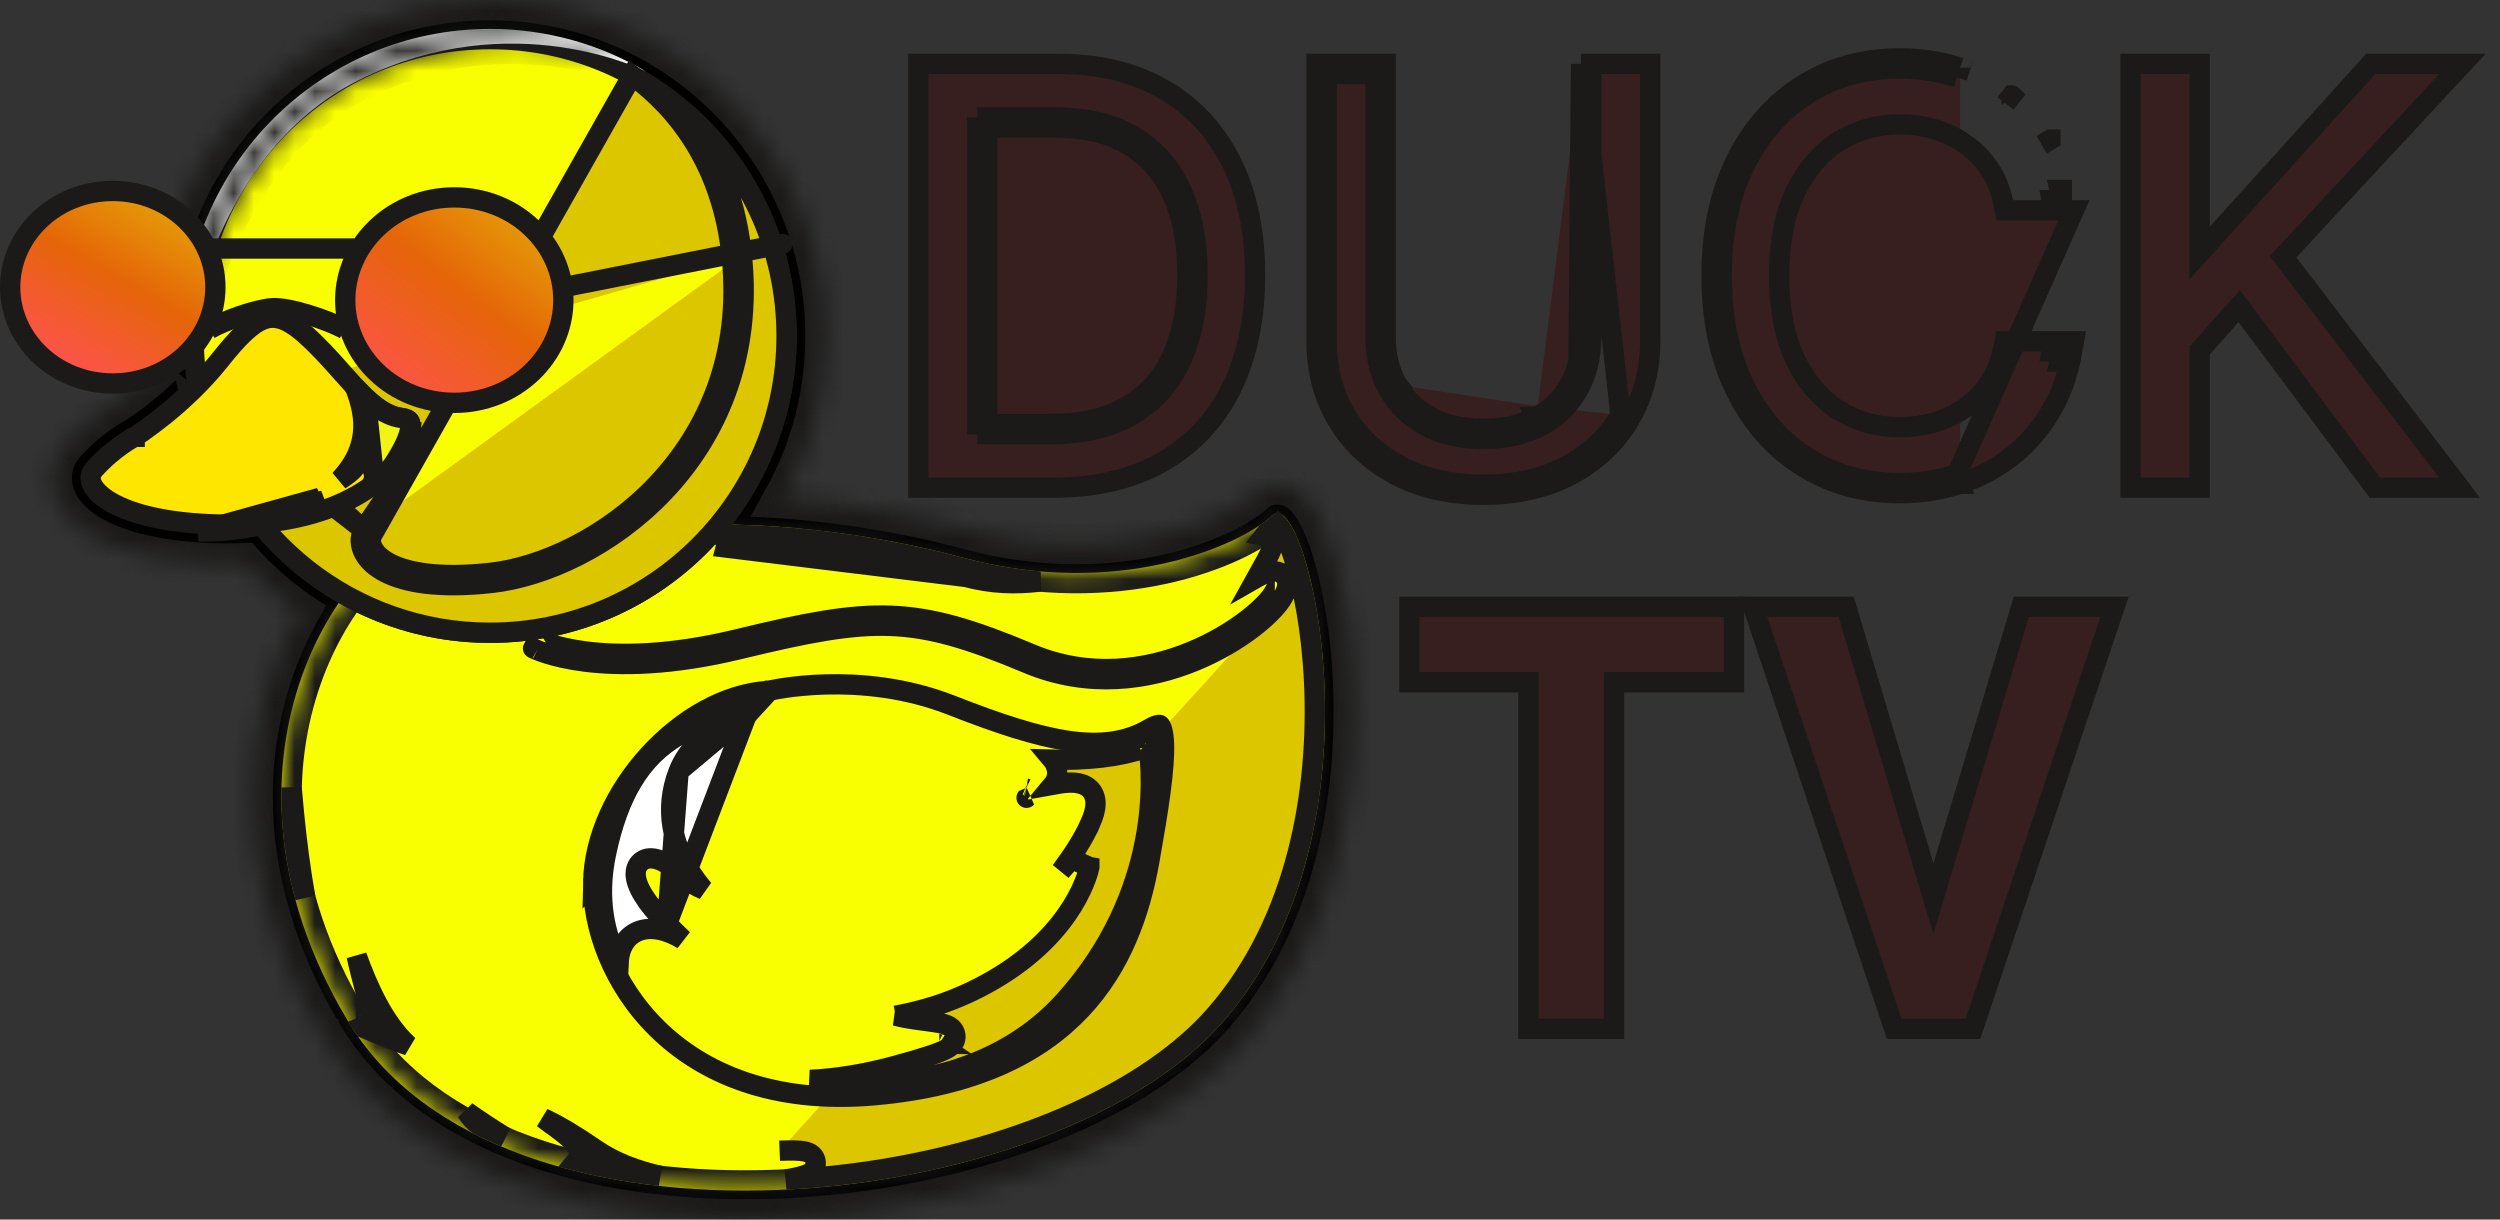 <svg width="123" height="60" viewBox="0 0 123 60" fill="none" xmlns="http://www.w3.org/2000/svg">
<rect x="0" y="0" width="123" height="60" fill="#333333" stroke="none"/>
<mask id="path-1-inside-1_15_1221" fill="white">
<path d="M36.639 60C36.447 60 36.256 59.999 36.067 59.996C36.064 59.996 36.061 59.996 36.058 59.996C35.845 59.993 35.631 59.987 35.419 59.981L35.334 59.979C35.124 59.971 34.91 59.964 34.697 59.953C34.693 59.953 34.683 59.952 34.678 59.952C33.786 59.909 32.886 59.833 32.012 59.729L31.99 59.727C30.861 59.591 29.765 59.403 28.718 59.17C28.716 59.17 28.715 59.17 28.713 59.168C27.413 58.878 26.165 58.509 25.005 58.072L24.988 58.066C22.151 56.995 19.792 55.508 17.978 53.644C17.913 53.577 17.847 53.509 17.782 53.441C17.701 53.354 17.623 53.268 17.544 53.183C17.463 53.093 17.385 53.001 17.305 52.909L17.254 52.851C17.21 52.8 17.166 52.748 17.123 52.697C17 52.548 16.874 52.387 16.741 52.21C16.705 52.162 16.669 52.113 16.634 52.065L16.604 52.022C16.512 51.895 16.421 51.766 16.331 51.635L16.309 51.603C16.277 51.555 16.244 51.507 16.211 51.458C16.072 51.246 15.958 51.067 15.853 50.89C15.851 50.887 15.85 50.886 15.849 50.883C15.847 50.882 15.846 50.879 15.846 50.877C15.844 50.874 15.843 50.873 15.841 50.87C15.839 50.864 15.836 50.859 15.833 50.855C15.716 50.657 15.604 50.463 15.496 50.271C15.47 50.224 15.445 50.177 15.419 50.13L15.348 50C15.285 49.886 15.223 49.772 15.163 49.66C15.133 49.603 15.103 49.546 15.075 49.489L14.994 49.329C14.945 49.237 14.898 49.143 14.851 49.052C14.82 48.989 14.79 48.926 14.762 48.865L14.682 48.698C14.641 48.614 14.601 48.529 14.561 48.445C14.53 48.378 14.501 48.312 14.472 48.245L14.4 48.086C14.363 48.003 14.326 47.922 14.291 47.841C14.261 47.771 14.231 47.702 14.203 47.632L14.142 47.484C14.107 47.402 14.073 47.321 14.04 47.24C14.011 47.167 13.984 47.095 13.955 47.022L13.901 46.884C13.87 46.804 13.838 46.725 13.81 46.645C13.782 46.568 13.755 46.492 13.727 46.416L13.681 46.286C13.652 46.208 13.625 46.129 13.598 46.052C13.57 45.971 13.544 45.892 13.518 45.81L13.479 45.691C13.454 45.615 13.429 45.54 13.406 45.464C13.38 45.383 13.356 45.303 13.333 45.222L13.298 45.104C13.275 45.03 13.254 44.954 13.232 44.88C13.207 44.789 13.183 44.698 13.159 44.608L13.139 44.534C13.117 44.457 13.097 44.379 13.077 44.302C13.053 44.205 13.029 44.108 13.006 44.012L12.991 43.948C12.973 43.875 12.955 43.801 12.939 43.728C12.917 43.627 12.895 43.526 12.874 43.426L12.863 43.374C12.847 43.303 12.833 43.23 12.819 43.159C12.797 43.053 12.779 42.948 12.759 42.843L12.752 42.817C12.737 42.743 12.725 42.667 12.712 42.593C12.693 42.485 12.678 42.38 12.661 42.273L12.658 42.259C12.646 42.183 12.635 42.108 12.624 42.034C12.608 41.925 12.594 41.819 12.581 41.71L12.577 41.68C12.568 41.614 12.559 41.547 12.552 41.481C12.54 41.373 12.528 41.263 12.518 41.155L12.517 41.135C12.511 41.069 12.504 41.003 12.498 40.937C12.488 40.826 12.48 40.715 12.473 40.605C12.467 40.535 12.463 40.466 12.459 40.397C12.451 40.285 12.446 40.174 12.441 40.063C12.439 39.996 12.436 39.93 12.433 39.865C12.429 39.751 12.426 39.638 12.424 39.524C12.423 39.462 12.423 39.399 12.422 39.336C12.42 39.222 12.422 39.107 12.422 38.993L12.424 38.819C12.427 38.701 12.43 38.584 12.434 38.469L12.441 38.308C12.447 38.188 12.453 38.07 12.46 37.954L12.47 37.807C12.479 37.684 12.488 37.563 12.498 37.445L12.511 37.313C12.524 37.186 12.537 37.063 12.55 36.943L12.564 36.821C12.579 36.696 12.595 36.572 12.614 36.448L12.629 36.344C12.648 36.216 12.668 36.089 12.689 35.964L12.705 35.873C12.727 35.742 12.75 35.614 12.776 35.486L12.791 35.409C12.817 35.279 12.844 35.148 12.874 35.017L12.887 34.96C12.918 34.823 12.949 34.688 12.982 34.556L12.989 34.529C13.026 34.379 13.062 34.242 13.1 34.106C13.102 34.101 13.104 34.089 13.106 34.084C13.144 33.943 13.184 33.805 13.227 33.667C13.227 33.664 13.228 33.663 13.228 33.66C13.274 33.51 13.321 33.362 13.368 33.216C13.369 33.211 13.37 33.206 13.373 33.2C13.422 33.053 13.469 32.915 13.518 32.777C13.521 32.771 13.523 32.766 13.525 32.758C13.574 32.625 13.625 32.486 13.678 32.348C13.679 32.344 13.686 32.327 13.688 32.323C13.736 32.197 13.79 32.063 13.844 31.931C13.846 31.928 13.85 31.915 13.851 31.913C13.907 31.78 13.962 31.651 14.018 31.524C14.019 31.522 14.023 31.509 14.025 31.508C14.083 31.376 14.142 31.25 14.2 31.128C14.201 31.127 14.207 31.112 14.208 31.111C14.271 30.98 14.329 30.86 14.389 30.742L14.403 30.715C14.463 30.595 14.524 30.48 14.585 30.366L14.605 30.329C14.642 30.261 14.679 30.191 14.718 30.121C14.706 30.113 14.695 30.105 14.684 30.097L14.632 30.061C14.463 29.943 14.288 29.813 14.114 29.681L14.065 29.643C13.884 29.503 13.712 29.366 13.55 29.231C13.547 29.228 13.536 29.218 13.531 29.215C13.183 28.923 12.843 28.614 12.52 28.295L12.505 28.282C12.349 28.127 12.193 27.966 12.037 27.8L12.012 27.771C11.996 27.754 11.98 27.738 11.965 27.721C11.4 27.743 10.824 27.741 10.242 27.716C8.44 27.637 6.902 27.368 5.674 26.917C5.668 26.914 5.657 26.911 5.649 26.907C3.509 26.112 2.818 24.964 2.613 24.14C2.406 23.308 2.623 22.457 3.207 21.803C4.264 20.621 5.364 19.983 5.685 19.812C5.876 19.687 6.723 19.117 7.689 18.237C7.654 17.901 7.63 17.562 7.616 17.224L7.61 17.091C7.603 16.884 7.6 16.709 7.6 16.542C7.6 16.538 7.6 16.532 7.6 16.528C7.6 13.498 8.427 10.534 9.992 7.956C10.06 7.842 10.131 7.73 10.202 7.619C10.345 7.397 10.495 7.175 10.648 6.96C10.877 6.638 11.12 6.32 11.372 6.014C11.54 5.81 11.713 5.61 11.891 5.414C12.157 5.122 12.436 4.836 12.72 4.564C12.911 4.382 13.109 4.203 13.306 4.03C13.406 3.943 13.507 3.858 13.608 3.774C14.015 3.438 14.442 3.117 14.878 2.823C15.317 2.526 15.775 2.247 16.24 1.995C16.591 1.804 16.953 1.625 17.315 1.46C17.559 1.35 17.808 1.245 18.056 1.146C19.984 0.386 22.021 0 24.111 0C24.283 0 24.454 0.003 24.623 0.009L24.773 0.014C24.901 0.02 25.029 0.026 25.157 0.034L25.298 0.043C25.467 0.054 25.638 0.068 25.805 0.085C25.811 0.085 25.818 0.087 25.825 0.088C25.989 0.105 26.15 0.125 26.311 0.147L26.439 0.165C26.574 0.184 26.709 0.205 26.843 0.228L26.951 0.246C27.171 0.285 27.403 0.33 27.635 0.38C27.743 0.403 27.85 0.427 27.956 0.454L28.046 0.476C28.194 0.513 28.342 0.55 28.488 0.591L28.548 0.607C28.875 0.698 29.213 0.803 29.544 0.919L29.595 0.937C30.092 1.112 30.585 1.313 31.062 1.535C31.063 1.537 31.076 1.542 31.078 1.542C31.457 1.719 31.836 1.914 32.202 2.12C32.401 2.233 32.6 2.351 32.795 2.472C32.799 2.475 32.803 2.478 32.808 2.479C33.378 2.834 33.94 3.233 34.471 3.661L34.498 3.684C34.664 3.818 34.835 3.963 35.001 4.109C35.004 4.111 35.014 4.12 35.017 4.123C35.354 4.419 35.683 4.734 35.994 5.057C36.151 5.219 36.3 5.38 36.448 5.548L36.485 5.59C36.629 5.753 36.771 5.919 36.903 6.082L36.922 6.105C37.201 6.45 37.467 6.804 37.716 7.166L37.747 7.21C37.864 7.381 37.98 7.559 38.094 7.74L38.134 7.805C38.253 7.996 38.36 8.176 38.461 8.354L38.48 8.386C38.595 8.59 38.696 8.777 38.791 8.96C38.792 8.963 38.794 8.966 38.795 8.968C38.892 9.156 38.984 9.345 39.081 9.553L39.117 9.63C39.204 9.818 39.286 10.008 39.366 10.199L39.401 10.285C39.488 10.497 39.562 10.691 39.63 10.879L39.645 10.918C39.716 11.117 39.784 11.317 39.848 11.518L39.865 11.569C39.925 11.763 39.983 11.961 40.043 12.177L40.071 12.283C40.126 12.484 40.174 12.687 40.219 12.887L40.241 12.986C40.291 13.216 40.332 13.422 40.367 13.62L40.373 13.659C40.407 13.854 40.438 14.06 40.47 14.282L40.481 14.369C40.507 14.567 40.529 14.774 40.551 14.999L40.561 15.118C40.579 15.336 40.593 15.55 40.602 15.753L40.606 15.854C40.616 16.102 40.62 16.323 40.62 16.528C40.62 19.365 39.919 22.082 38.573 24.51C38.622 24.513 38.672 24.517 38.721 24.521L39.13 24.556C39.238 24.566 39.346 24.574 39.455 24.586L39.519 24.591C39.609 24.6 39.7 24.608 39.791 24.618L39.889 24.628C39.98 24.638 40.073 24.647 40.167 24.657L40.234 24.664C40.347 24.677 40.461 24.689 40.576 24.702L40.672 24.714C40.76 24.724 40.85 24.735 40.939 24.747L41.05 24.761C41.155 24.774 41.264 24.788 41.373 24.802L41.396 24.805C41.399 24.805 41.409 24.806 41.411 24.806C41.532 24.822 41.653 24.839 41.776 24.856L42.278 24.929C42.403 24.947 42.528 24.967 42.656 24.987L42.693 24.993C42.813 25.011 42.929 25.031 43.045 25.05L43.167 25.07C43.265 25.087 43.363 25.104 43.463 25.121L43.571 25.14C43.703 25.164 43.836 25.187 43.968 25.211L44.048 25.225C44.159 25.246 44.268 25.266 44.379 25.288L44.506 25.312C44.614 25.333 44.722 25.355 44.83 25.376L44.925 25.396C45.062 25.424 45.2 25.453 45.339 25.483L45.442 25.506C45.551 25.53 45.661 25.552 45.769 25.578L45.898 25.607C46.021 25.634 46.145 25.662 46.267 25.692L46.327 25.706C46.472 25.741 46.617 25.776 46.761 25.81L46.874 25.839C46.987 25.867 47.098 25.894 47.21 25.923L47.338 25.956C47.485 25.994 47.633 26.032 47.781 26.072C47.977 26.125 48.172 26.174 48.367 26.219L48.536 26.258C48.684 26.292 48.832 26.323 48.977 26.353L49.131 26.384C49.316 26.421 49.499 26.454 49.681 26.485L49.84 26.511C49.973 26.532 50.104 26.552 50.234 26.571C50.306 26.581 50.378 26.591 50.449 26.599C50.572 26.615 50.693 26.629 50.812 26.642C50.898 26.652 50.986 26.66 51.071 26.669C51.206 26.682 51.34 26.695 51.472 26.705C51.562 26.712 51.651 26.718 51.741 26.723C51.821 26.729 51.898 26.733 51.976 26.736C52.072 26.74 52.171 26.746 52.267 26.749L52.41 26.753C52.629 26.759 52.841 26.762 53.043 26.76H53.147C53.266 26.759 53.386 26.757 53.504 26.753L53.565 26.752C53.95 26.739 54.332 26.716 54.702 26.682C57.681 26.406 59.996 25.46 61.17 24.667C61.217 24.635 61.261 24.604 61.305 24.573L61.331 24.554C61.369 24.527 61.403 24.502 61.436 24.476L61.48 24.44C61.482 24.439 61.493 24.43 61.495 24.429C61.513 24.415 61.53 24.401 61.547 24.386C61.577 24.361 61.608 24.334 61.638 24.306C62.093 23.878 62.717 23.72 63.307 23.882C63.984 24.069 64.863 24.641 65.66 27.438C65.725 27.669 65.789 27.911 65.849 28.159C65.91 28.409 65.969 28.67 66.023 28.935C66.107 29.341 66.182 29.766 66.25 30.198C66.32 30.644 66.38 31.105 66.43 31.569C66.464 31.887 66.493 32.212 66.518 32.536C66.583 33.386 66.615 34.252 66.612 35.112C66.61 35.471 66.603 35.836 66.59 36.193C66.57 36.75 66.535 37.31 66.486 37.858C66.452 38.237 66.411 38.617 66.364 38.989C65.99 41.927 65.209 44.617 64.041 46.982C63.278 48.528 62.344 49.942 61.264 51.182C61.142 51.323 61.007 51.471 60.853 51.635C60.822 51.669 60.788 51.703 60.755 51.737L60.719 51.774C60.621 51.877 60.52 51.978 60.416 52.079C60.364 52.13 60.311 52.182 60.258 52.232C60.154 52.33 60.05 52.427 59.944 52.523L59.903 52.56C59.866 52.595 59.829 52.629 59.79 52.662C59.654 52.783 59.516 52.901 59.373 53.019L59.311 53.072C59.151 53.203 58.988 53.334 58.807 53.473C58.772 53.5 58.735 53.529 58.698 53.556L58.652 53.59C58.531 53.681 58.409 53.774 58.284 53.864C58.221 53.909 58.157 53.955 58.093 54C57.974 54.084 57.853 54.168 57.73 54.251L57.685 54.282C57.636 54.315 57.588 54.348 57.54 54.38C57.396 54.476 57.251 54.57 57.103 54.663L57.06 54.69C57.032 54.708 57.005 54.725 56.976 54.744C56.788 54.86 56.598 54.976 56.404 55.09C56.366 55.112 56.328 55.134 56.289 55.157L56.232 55.189C56.093 55.271 55.952 55.35 55.81 55.429C55.74 55.467 55.67 55.506 55.599 55.544L55.585 55.553C55.454 55.624 55.323 55.694 55.191 55.762L55.17 55.773C55.098 55.81 55.029 55.847 54.958 55.883C54.814 55.956 54.669 56.028 54.522 56.099L54.455 56.132C54.413 56.154 54.37 56.175 54.326 56.195C54.121 56.293 53.913 56.39 53.703 56.485C53.657 56.507 53.612 56.527 53.566 56.547L53.497 56.578C53.35 56.643 53.201 56.709 53.05 56.774C52.963 56.811 52.875 56.849 52.785 56.886C52.647 56.944 52.514 56.998 52.38 57.052C52.285 57.091 52.189 57.129 52.094 57.166C51.957 57.22 51.818 57.273 51.68 57.325L51.606 57.354C51.541 57.38 51.475 57.404 51.408 57.428C51.192 57.508 50.974 57.586 50.755 57.663C50.7 57.683 50.643 57.702 50.586 57.721L50.493 57.753C50.348 57.803 50.205 57.851 50.058 57.898C49.956 57.931 49.853 57.964 49.752 57.996L49.728 58.003C49.603 58.043 49.479 58.082 49.352 58.12C49.234 58.156 49.118 58.191 49.001 58.226C48.879 58.261 48.756 58.297 48.633 58.332L48.566 58.351C48.469 58.378 48.372 58.406 48.276 58.434C48.165 58.465 48.052 58.495 47.94 58.523L47.879 58.539C47.665 58.596 47.452 58.65 47.237 58.704L47.155 58.725C47.066 58.747 46.978 58.77 46.889 58.791C46.763 58.821 46.64 58.849 46.514 58.878L46.477 58.886C46.371 58.911 46.264 58.935 46.157 58.959C46.017 58.99 45.874 59.02 45.732 59.052C45.63 59.073 45.53 59.093 45.429 59.114C45.281 59.144 45.132 59.174 44.984 59.203C44.932 59.212 44.88 59.222 44.829 59.231L44.743 59.247C44.395 59.312 44.049 59.372 43.716 59.426L43.591 59.447C43.422 59.474 43.254 59.5 43.084 59.524L42.846 59.56C42.679 59.584 42.511 59.607 42.342 59.628L42.113 59.658C41.938 59.681 41.761 59.702 41.585 59.722L41.453 59.736C40.838 59.805 40.212 59.86 39.595 59.903L39.462 59.912C39.27 59.925 39.077 59.936 38.885 59.946L38.733 59.953C38.535 59.963 38.336 59.971 38.137 59.979L38.08 59.98C37.597 59.993 37.115 60 36.639 60ZM36.104 57.149C36.723 57.157 37.354 57.152 37.983 57.13L38.033 57.129C38.219 57.122 38.406 57.115 38.59 57.105L38.731 57.098C38.912 57.088 39.093 57.078 39.273 57.066L39.397 57.058C39.976 57.018 40.562 56.965 41.137 56.901L41.261 56.888C41.426 56.87 41.591 56.85 41.756 56.828L41.971 56.801C42.129 56.78 42.285 56.76 42.441 56.737L42.665 56.705C42.823 56.682 42.981 56.658 43.139 56.632L43.257 56.612C43.568 56.561 43.891 56.505 44.217 56.444L44.443 56.401C44.584 56.374 44.723 56.346 44.861 56.317C44.955 56.299 45.05 56.279 45.144 56.259C45.277 56.23 45.409 56.202 45.541 56.173C45.642 56.151 45.742 56.128 45.84 56.105L45.877 56.096C45.992 56.069 46.109 56.044 46.224 56.015C46.304 55.997 46.383 55.977 46.465 55.956L46.55 55.934C46.751 55.884 46.95 55.833 47.148 55.78L47.21 55.763C47.312 55.736 47.416 55.709 47.519 55.681C47.607 55.657 47.694 55.631 47.782 55.607L47.85 55.587C47.965 55.554 48.079 55.521 48.192 55.487C48.301 55.454 48.409 55.422 48.517 55.389C48.634 55.353 48.749 55.316 48.866 55.281L48.89 55.273C48.984 55.243 49.079 55.214 49.173 55.184C49.307 55.14 49.441 55.094 49.574 55.05L49.678 55.014C49.725 54.999 49.771 54.983 49.818 54.967C50.021 54.896 50.222 54.825 50.421 54.751C50.478 54.729 50.535 54.708 50.59 54.687L50.67 54.657C50.798 54.608 50.926 54.56 51.051 54.51C51.139 54.476 51.226 54.44 51.313 54.406C51.435 54.356 51.558 54.306 51.678 54.257C51.767 54.22 51.848 54.187 51.927 54.153C52.065 54.094 52.202 54.035 52.337 53.973L52.526 53.889C52.716 53.804 52.905 53.714 53.093 53.624L53.269 53.538C53.401 53.473 53.534 53.408 53.663 53.341C53.727 53.308 53.79 53.275 53.852 53.243L53.874 53.231C53.993 53.169 54.111 53.106 54.228 53.043L54.242 53.036C54.305 53.002 54.367 52.968 54.43 52.934C54.558 52.862 54.683 52.791 54.808 52.719L54.962 52.63C55.134 52.529 55.303 52.427 55.47 52.323L55.582 52.25C55.71 52.169 55.84 52.086 55.965 52.002C56.005 51.975 56.044 51.948 56.084 51.921L56.133 51.888C56.239 51.816 56.345 51.743 56.449 51.669C56.504 51.629 56.559 51.591 56.614 51.551C56.722 51.472 56.828 51.393 56.934 51.313L56.99 51.27C57.016 51.252 57.042 51.232 57.066 51.213C57.222 51.092 57.362 50.981 57.495 50.871L57.551 50.825C57.67 50.725 57.787 50.625 57.902 50.523C57.931 50.498 57.958 50.473 57.985 50.449L58.03 50.407C58.119 50.328 58.207 50.246 58.292 50.164C58.336 50.123 58.38 50.08 58.423 50.037C58.508 49.954 58.591 49.87 58.672 49.785L58.718 49.739C58.739 49.717 58.762 49.695 58.782 49.672C58.91 49.537 59.018 49.417 59.116 49.306C60.035 48.25 60.833 47.042 61.487 45.716C62.514 43.634 63.206 41.249 63.539 38.626C63.581 38.288 63.618 37.944 63.65 37.6C63.694 37.102 63.727 36.594 63.745 36.087C63.756 35.761 63.764 35.429 63.765 35.1C63.768 34.315 63.739 33.525 63.68 32.75C63.657 32.454 63.63 32.159 63.599 31.87C63.553 31.45 63.499 31.032 63.436 30.631C63.377 30.245 63.308 29.866 63.234 29.506C63.186 29.274 63.136 29.046 63.082 28.828C63.031 28.616 62.977 28.411 62.921 28.216C62.795 27.773 62.672 27.424 62.564 27.156C60.665 28.372 57.847 29.251 54.962 29.519C54.535 29.558 54.096 29.586 53.654 29.6L53.583 29.603C53.445 29.607 53.309 29.61 53.171 29.611H53.051C52.821 29.611 52.576 29.61 52.329 29.603L52.28 29.601C52.24 29.6 52.202 29.6 52.162 29.598C52.053 29.594 51.94 29.588 51.829 29.583C51.74 29.578 51.649 29.573 51.559 29.567C51.458 29.561 51.356 29.554 51.252 29.546C51.098 29.534 50.946 29.52 50.792 29.506C50.694 29.496 50.594 29.486 50.495 29.474C50.357 29.459 50.218 29.443 50.08 29.425C49.998 29.415 49.916 29.403 49.835 29.392C49.685 29.37 49.536 29.348 49.384 29.324L49.327 29.315C49.284 29.308 49.243 29.302 49.2 29.295C48.993 29.259 48.783 29.221 48.573 29.18C48.533 29.171 48.492 29.164 48.452 29.155L48.398 29.144C48.231 29.11 48.064 29.073 47.896 29.035L47.879 29.03C47.82 29.017 47.761 29.003 47.702 28.989C47.45 28.929 47.24 28.876 47.036 28.822C46.897 28.785 46.758 28.748 46.62 28.713L46.502 28.683C46.395 28.656 46.291 28.629 46.186 28.603L46.078 28.576C45.941 28.542 45.804 28.509 45.671 28.478L45.612 28.463C45.497 28.436 45.381 28.409 45.265 28.384L45.144 28.357C45.042 28.334 44.94 28.311 44.837 28.288L44.74 28.267C44.609 28.238 44.48 28.211 44.351 28.186L44.261 28.167C44.16 28.147 44.058 28.126 43.957 28.106L43.837 28.083C43.732 28.063 43.628 28.043 43.524 28.023L43.45 28.009C43.324 27.986 43.198 27.963 43.075 27.941L42.975 27.924C42.878 27.907 42.786 27.891 42.693 27.875L42.578 27.855C42.468 27.837 42.359 27.82 42.251 27.803C42.249 27.803 42.235 27.8 42.234 27.8L42.211 27.796C42.092 27.777 41.972 27.759 41.854 27.74L41.38 27.672C41.265 27.656 41.15 27.639 41.036 27.625L40.996 27.619C40.898 27.606 40.795 27.593 40.693 27.581L40.589 27.568C40.505 27.558 40.421 27.548 40.337 27.538L40.246 27.528C40.138 27.515 40.03 27.504 39.923 27.492L39.861 27.485C39.77 27.475 39.683 27.466 39.596 27.458L39.505 27.449C39.417 27.441 39.333 27.432 39.248 27.424L39.189 27.418C39.084 27.408 38.982 27.4 38.881 27.391L38.495 27.36C38.407 27.353 38.319 27.346 38.23 27.34L38.31 25.917L38.209 27.337C38.112 27.33 38.017 27.324 37.922 27.317L37.58 27.296C37.393 27.284 37.215 27.276 37.043 27.267L36.748 27.254C36.579 27.247 36.417 27.243 36.26 27.239H36.245C36.148 27.236 36.064 27.234 35.981 27.233C35.442 27.223 34.956 26.908 34.724 26.421C34.492 25.934 34.554 25.357 34.886 24.933C36.774 22.512 37.771 19.604 37.771 16.525C37.771 16.357 37.767 16.175 37.758 15.966L37.755 15.88C37.748 15.713 37.736 15.537 37.721 15.355L37.713 15.256C37.696 15.068 37.677 14.898 37.656 14.734L37.646 14.661C37.62 14.476 37.595 14.305 37.566 14.14L37.56 14.104C37.533 13.953 37.499 13.782 37.458 13.59L37.44 13.506C37.403 13.342 37.361 13.176 37.317 13.008L37.294 12.921C37.245 12.739 37.198 12.575 37.149 12.419L37.135 12.374C37.083 12.209 37.027 12.044 36.969 11.883L36.957 11.851C36.9 11.693 36.838 11.534 36.767 11.359L36.737 11.287C36.671 11.128 36.602 10.97 36.531 10.816L36.501 10.752C36.421 10.58 36.346 10.426 36.272 10.282C36.269 10.276 36.266 10.271 36.263 10.266C36.185 10.113 36.099 9.957 36.006 9.791L35.989 9.761C35.905 9.613 35.816 9.465 35.717 9.306L35.683 9.252C35.587 9.1 35.491 8.953 35.395 8.814L35.367 8.774C35.162 8.476 34.941 8.183 34.714 7.901L34.698 7.881C34.586 7.744 34.469 7.606 34.348 7.469L34.32 7.437C34.195 7.296 34.071 7.162 33.95 7.036C33.685 6.762 33.412 6.501 33.132 6.253C33.129 6.25 33.12 6.243 33.118 6.24C32.984 6.122 32.842 6.003 32.698 5.886L32.678 5.87C32.241 5.517 31.776 5.187 31.298 4.89C31.297 4.889 31.295 4.889 31.294 4.888C31.132 4.788 30.967 4.69 30.803 4.597C30.5 4.426 30.187 4.265 29.871 4.118C29.466 3.929 29.056 3.762 28.645 3.617L28.607 3.603C28.331 3.506 28.052 3.419 27.779 3.342L27.733 3.33C27.611 3.295 27.49 3.264 27.367 3.234L27.295 3.217C27.204 3.196 27.116 3.176 27.026 3.156C26.833 3.113 26.642 3.076 26.46 3.045L26.37 3.03C26.261 3.012 26.15 2.995 26.037 2.979L25.932 2.965C25.797 2.946 25.66 2.931 25.524 2.917C25.518 2.917 25.512 2.915 25.505 2.915C25.369 2.901 25.231 2.889 25.093 2.88L24.975 2.872C24.869 2.865 24.763 2.861 24.656 2.857L24.532 2.852C24.391 2.848 24.249 2.845 24.105 2.845C22.376 2.845 20.69 3.164 19.095 3.794C18.889 3.875 18.683 3.962 18.482 4.053C18.182 4.188 17.883 4.338 17.593 4.496C17.209 4.705 16.829 4.936 16.466 5.181C16.105 5.426 15.751 5.691 15.413 5.968C15.329 6.038 15.245 6.108 15.163 6.181C14.998 6.323 14.834 6.473 14.676 6.622C14.44 6.847 14.208 7.085 13.989 7.327C13.843 7.488 13.699 7.655 13.56 7.824C13.351 8.077 13.15 8.339 12.961 8.607C12.834 8.785 12.71 8.969 12.592 9.153C12.534 9.245 12.476 9.338 12.417 9.432C11.126 11.561 10.441 14.009 10.44 16.512C10.44 16.517 10.44 16.521 10.44 16.525C10.44 16.682 10.444 16.837 10.448 16.992L10.453 17.101C10.473 17.595 10.52 18.085 10.591 18.562C10.658 19.012 10.507 19.466 10.184 19.785C8.657 21.294 7.213 22.209 7.152 22.247C7.114 22.271 7.073 22.294 7.031 22.316C7.03 22.317 6.237 22.73 5.452 23.557C5.603 23.717 5.956 23.985 6.637 24.237C6.643 24.238 6.651 24.242 6.659 24.245C7.596 24.588 8.875 24.803 10.359 24.869C11.077 24.9 11.786 24.89 12.461 24.839C12.917 24.805 13.361 24.991 13.655 25.34L13.71 25.406C13.712 25.409 13.716 25.413 13.719 25.416C13.84 25.557 13.962 25.694 14.087 25.83L14.112 25.856C14.24 25.993 14.369 26.128 14.497 26.253L14.51 26.266C14.779 26.531 15.06 26.787 15.348 27.028C15.351 27.031 15.364 27.042 15.366 27.044C15.496 27.152 15.639 27.266 15.789 27.381L15.834 27.415C15.977 27.523 16.122 27.63 16.264 27.73L16.305 27.759C16.608 27.971 16.924 28.172 17.24 28.355L17.362 28.425C17.708 28.622 17.956 28.955 18.045 29.342C18.135 29.729 18.058 30.138 17.835 30.467L17.775 30.557C17.725 30.631 17.674 30.709 17.623 30.79L17.598 30.829C17.549 30.907 17.497 30.991 17.446 31.077L17.428 31.107C17.375 31.195 17.324 31.282 17.274 31.371L17.257 31.401C17.206 31.492 17.155 31.585 17.105 31.678L17.091 31.705C17.039 31.8 16.99 31.895 16.94 31.994L16.925 32.022C16.877 32.118 16.829 32.219 16.78 32.32C16.78 32.321 16.773 32.334 16.773 32.336C16.721 32.445 16.674 32.551 16.627 32.656C16.627 32.657 16.621 32.669 16.62 32.67C16.57 32.783 16.523 32.891 16.477 33.002C16.476 33.005 16.472 33.016 16.47 33.018C16.425 33.129 16.379 33.241 16.335 33.357C16.334 33.361 16.331 33.369 16.328 33.374C16.285 33.486 16.241 33.603 16.199 33.721C16.197 33.724 16.196 33.73 16.193 33.735C16.15 33.854 16.109 33.973 16.069 34.094C16.068 34.097 16.066 34.103 16.065 34.107C16.024 34.234 15.985 34.355 15.948 34.477C15.947 34.48 15.947 34.483 15.945 34.484C15.91 34.601 15.877 34.718 15.844 34.836C15.843 34.839 15.84 34.853 15.839 34.856C15.807 34.969 15.777 35.085 15.748 35.204L15.742 35.226C15.711 35.349 15.685 35.463 15.659 35.578L15.649 35.624C15.624 35.738 15.601 35.849 15.578 35.961L15.564 36.028C15.544 36.134 15.524 36.243 15.504 36.354L15.492 36.43C15.473 36.538 15.456 36.646 15.44 36.755L15.428 36.841C15.412 36.948 15.399 37.055 15.385 37.16L15.372 37.264C15.361 37.367 15.349 37.472 15.339 37.576L15.328 37.69C15.319 37.793 15.311 37.895 15.304 37.999L15.295 38.126C15.29 38.227 15.284 38.328 15.28 38.429L15.274 38.566C15.27 38.666 15.267 38.765 15.265 38.865L15.264 39.014C15.262 39.111 15.262 39.21 15.264 39.308C15.264 39.362 15.265 39.415 15.265 39.469C15.267 39.566 15.27 39.663 15.273 39.759C15.274 39.816 15.277 39.873 15.28 39.93C15.284 40.024 15.288 40.121 15.294 40.218C15.297 40.278 15.301 40.336 15.305 40.396C15.312 40.491 15.319 40.585 15.328 40.681C15.332 40.736 15.338 40.793 15.344 40.85L15.345 40.869C15.354 40.961 15.364 41.055 15.375 41.149C15.382 41.206 15.389 41.262 15.395 41.319L15.399 41.349C15.411 41.44 15.423 41.534 15.436 41.626C15.445 41.69 15.455 41.753 15.464 41.817L15.467 41.831C15.482 41.924 15.496 42.015 15.511 42.108C15.521 42.17 15.534 42.233 15.546 42.297L15.55 42.323C15.567 42.414 15.583 42.505 15.601 42.596C15.613 42.656 15.625 42.716 15.638 42.777L15.647 42.82C15.666 42.916 15.685 43.003 15.705 43.09C15.719 43.15 15.733 43.211 15.748 43.273L15.763 43.34C15.783 43.422 15.803 43.506 15.824 43.59C15.841 43.654 15.859 43.72 15.876 43.784L15.897 43.864C15.917 43.941 15.938 44.017 15.96 44.094C15.977 44.157 15.995 44.218 16.014 44.281L16.051 44.403C16.07 44.47 16.09 44.539 16.112 44.605C16.132 44.667 16.152 44.729 16.173 44.792L16.214 44.919C16.236 44.986 16.258 45.054 16.281 45.121C16.302 45.185 16.327 45.249 16.349 45.315L16.399 45.453C16.422 45.516 16.443 45.578 16.468 45.642C16.492 45.708 16.519 45.775 16.544 45.842L16.601 45.99C16.624 46.05 16.647 46.108 16.671 46.168C16.698 46.236 16.726 46.303 16.755 46.371L16.822 46.531C16.844 46.586 16.869 46.643 16.893 46.7C16.923 46.769 16.954 46.837 16.984 46.905L17.061 47.078C17.085 47.13 17.108 47.183 17.132 47.237C17.165 47.307 17.199 47.378 17.233 47.449L17.32 47.63C17.342 47.679 17.366 47.729 17.391 47.777C17.429 47.855 17.47 47.934 17.512 48.013L17.603 48.19C17.625 48.234 17.647 48.277 17.67 48.321C17.722 48.421 17.776 48.52 17.832 48.62L17.914 48.771C17.933 48.804 17.95 48.838 17.968 48.871C18.068 49.047 18.17 49.225 18.276 49.403C18.278 49.409 18.287 49.422 18.291 49.43C18.372 49.567 18.463 49.711 18.577 49.883C18.601 49.92 18.627 49.957 18.653 49.994L18.675 50.027C18.747 50.131 18.819 50.235 18.894 50.337L18.93 50.386C18.954 50.42 18.978 50.454 19.004 50.487C19.113 50.632 19.215 50.762 19.313 50.88C19.341 50.914 19.37 50.947 19.398 50.981L19.461 51.054C19.523 51.128 19.587 51.202 19.653 51.275C19.717 51.346 19.781 51.416 19.846 51.485C19.897 51.541 19.951 51.596 20.006 51.652C21.526 53.214 23.538 54.474 25.983 55.397L25.999 55.403C27.033 55.792 28.153 56.124 29.325 56.384H29.326C30.281 56.598 31.285 56.767 32.31 56.891L32.342 56.895C33.146 56.992 33.978 57.061 34.813 57.1C34.818 57.1 34.828 57.102 34.832 57.102C35.018 57.111 35.218 57.119 35.415 57.125L35.495 57.128C35.69 57.133 35.888 57.138 36.085 57.14C36.098 57.149 36.101 57.149 36.104 57.149Z"/>
</mask>
<path d="M36.639 60C36.447 60 36.256 59.999 36.067 59.996C36.064 59.996 36.061 59.996 36.058 59.996C35.845 59.993 35.631 59.987 35.419 59.981L35.334 59.979C35.124 59.971 34.91 59.964 34.697 59.953C34.693 59.953 34.683 59.952 34.678 59.952C33.786 59.909 32.886 59.833 32.012 59.729L31.99 59.727C30.861 59.591 29.765 59.403 28.718 59.17C28.716 59.17 28.715 59.17 28.713 59.168C27.413 58.878 26.165 58.509 25.005 58.072L24.988 58.066C22.151 56.995 19.792 55.508 17.978 53.644C17.913 53.577 17.847 53.509 17.782 53.441C17.701 53.354 17.623 53.268 17.544 53.183C17.463 53.093 17.385 53.001 17.305 52.909L17.254 52.851C17.21 52.8 17.166 52.748 17.123 52.697C17 52.548 16.874 52.387 16.741 52.21C16.705 52.162 16.669 52.113 16.634 52.065L16.604 52.022C16.512 51.895 16.421 51.766 16.331 51.635L16.309 51.603C16.277 51.555 16.244 51.507 16.211 51.458C16.072 51.246 15.958 51.067 15.853 50.89C15.851 50.887 15.85 50.886 15.849 50.883C15.847 50.882 15.846 50.879 15.846 50.877C15.844 50.874 15.843 50.873 15.841 50.87C15.839 50.864 15.836 50.859 15.833 50.855C15.716 50.657 15.604 50.463 15.496 50.271C15.47 50.224 15.445 50.177 15.419 50.13L15.348 50C15.285 49.886 15.223 49.772 15.163 49.66C15.133 49.603 15.103 49.546 15.075 49.489L14.994 49.329C14.945 49.237 14.898 49.143 14.851 49.052C14.82 48.989 14.79 48.926 14.762 48.865L14.682 48.698C14.641 48.614 14.601 48.529 14.561 48.445C14.53 48.378 14.501 48.312 14.472 48.245L14.4 48.086C14.363 48.003 14.326 47.922 14.291 47.841C14.261 47.771 14.231 47.702 14.203 47.632L14.142 47.484C14.107 47.402 14.073 47.321 14.04 47.24C14.011 47.167 13.984 47.095 13.955 47.022L13.901 46.884C13.87 46.804 13.838 46.725 13.81 46.645C13.782 46.568 13.755 46.492 13.727 46.416L13.681 46.286C13.652 46.208 13.625 46.129 13.598 46.052C13.57 45.971 13.544 45.892 13.518 45.81L13.479 45.691C13.454 45.615 13.429 45.54 13.406 45.464C13.38 45.383 13.356 45.303 13.333 45.222L13.298 45.104C13.275 45.03 13.254 44.954 13.232 44.88C13.207 44.789 13.183 44.698 13.159 44.608L13.139 44.534C13.117 44.457 13.097 44.379 13.077 44.302C13.053 44.205 13.029 44.108 13.006 44.012L12.991 43.948C12.973 43.875 12.955 43.801 12.939 43.728C12.917 43.627 12.895 43.526 12.874 43.426L12.863 43.374C12.847 43.303 12.833 43.23 12.819 43.159C12.797 43.053 12.779 42.948 12.759 42.843L12.752 42.817C12.737 42.743 12.725 42.667 12.712 42.593C12.693 42.485 12.678 42.38 12.661 42.273L12.658 42.259C12.646 42.183 12.635 42.108 12.624 42.034C12.608 41.925 12.594 41.819 12.581 41.71L12.577 41.68C12.568 41.614 12.559 41.547 12.552 41.481C12.54 41.373 12.528 41.263 12.518 41.155L12.517 41.135C12.511 41.069 12.504 41.003 12.498 40.937C12.488 40.826 12.48 40.715 12.473 40.605C12.467 40.535 12.463 40.466 12.459 40.397C12.451 40.285 12.446 40.174 12.441 40.063C12.439 39.996 12.436 39.93 12.433 39.865C12.429 39.751 12.426 39.638 12.424 39.524C12.423 39.462 12.423 39.399 12.422 39.336C12.42 39.222 12.422 39.107 12.422 38.993L12.424 38.819C12.427 38.701 12.43 38.584 12.434 38.469L12.441 38.308C12.447 38.188 12.453 38.07 12.46 37.954L12.47 37.807C12.479 37.684 12.488 37.563 12.498 37.445L12.511 37.313C12.524 37.186 12.537 37.063 12.55 36.943L12.564 36.821C12.579 36.696 12.595 36.572 12.614 36.448L12.629 36.344C12.648 36.216 12.668 36.089 12.689 35.964L12.705 35.873C12.727 35.742 12.75 35.614 12.776 35.486L12.791 35.409C12.817 35.279 12.844 35.148 12.874 35.017L12.887 34.96C12.918 34.823 12.949 34.688 12.982 34.556L12.989 34.529C13.026 34.379 13.062 34.242 13.1 34.106C13.102 34.101 13.104 34.089 13.106 34.084C13.144 33.943 13.184 33.805 13.227 33.667C13.227 33.664 13.228 33.663 13.228 33.66C13.274 33.51 13.321 33.362 13.368 33.216C13.369 33.211 13.37 33.206 13.373 33.2C13.422 33.053 13.469 32.915 13.518 32.777C13.521 32.771 13.523 32.766 13.525 32.758C13.574 32.625 13.625 32.486 13.678 32.348C13.679 32.344 13.686 32.327 13.688 32.323C13.736 32.197 13.79 32.063 13.844 31.931C13.846 31.928 13.85 31.915 13.851 31.913C13.907 31.78 13.962 31.651 14.018 31.524C14.019 31.522 14.023 31.509 14.025 31.508C14.083 31.376 14.142 31.25 14.2 31.128C14.201 31.127 14.207 31.112 14.208 31.111C14.271 30.98 14.329 30.86 14.389 30.742L14.403 30.715C14.463 30.595 14.524 30.48 14.585 30.366L14.605 30.329C14.642 30.261 14.679 30.191 14.718 30.121C14.706 30.113 14.695 30.105 14.684 30.097L14.632 30.061C14.463 29.943 14.288 29.813 14.114 29.681L14.065 29.643C13.884 29.503 13.712 29.366 13.55 29.231C13.547 29.228 13.536 29.218 13.531 29.215C13.183 28.923 12.843 28.614 12.52 28.295L12.505 28.282C12.349 28.127 12.193 27.966 12.037 27.8L12.012 27.771C11.996 27.754 11.98 27.738 11.965 27.721C11.4 27.743 10.824 27.741 10.242 27.716C8.44 27.637 6.902 27.368 5.674 26.917C5.668 26.914 5.657 26.911 5.649 26.907C3.509 26.112 2.818 24.964 2.613 24.14C2.406 23.308 2.623 22.457 3.207 21.803C4.264 20.621 5.364 19.983 5.685 19.812C5.876 19.687 6.723 19.117 7.689 18.237C7.654 17.901 7.63 17.562 7.616 17.224L7.61 17.091C7.603 16.884 7.6 16.709 7.6 16.542C7.6 16.538 7.6 16.532 7.6 16.528C7.6 13.498 8.427 10.534 9.992 7.956C10.06 7.842 10.131 7.73 10.202 7.619C10.345 7.397 10.495 7.175 10.648 6.96C10.877 6.638 11.12 6.32 11.372 6.014C11.54 5.81 11.713 5.61 11.891 5.414C12.157 5.122 12.436 4.836 12.72 4.564C12.911 4.382 13.109 4.203 13.306 4.03C13.406 3.943 13.507 3.858 13.608 3.774C14.015 3.438 14.442 3.117 14.878 2.823C15.317 2.526 15.775 2.247 16.24 1.995C16.591 1.804 16.953 1.625 17.315 1.46C17.559 1.35 17.808 1.245 18.056 1.146C19.984 0.386 22.021 0 24.111 0C24.283 0 24.454 0.003 24.623 0.009L24.773 0.014C24.901 0.02 25.029 0.026 25.157 0.034L25.298 0.043C25.467 0.054 25.638 0.068 25.805 0.085C25.811 0.085 25.818 0.087 25.825 0.088C25.989 0.105 26.15 0.125 26.311 0.147L26.439 0.165C26.574 0.184 26.709 0.205 26.843 0.228L26.951 0.246C27.171 0.285 27.403 0.33 27.635 0.38C27.743 0.403 27.85 0.427 27.956 0.454L28.046 0.476C28.194 0.513 28.342 0.55 28.488 0.591L28.548 0.607C28.875 0.698 29.213 0.803 29.544 0.919L29.595 0.937C30.092 1.112 30.585 1.313 31.062 1.535C31.063 1.537 31.076 1.542 31.078 1.542C31.457 1.719 31.836 1.914 32.202 2.12C32.401 2.233 32.6 2.351 32.795 2.472C32.799 2.475 32.803 2.478 32.808 2.479C33.378 2.834 33.94 3.233 34.471 3.661L34.498 3.684C34.664 3.818 34.835 3.963 35.001 4.109C35.004 4.111 35.014 4.12 35.017 4.123C35.354 4.419 35.683 4.734 35.994 5.057C36.151 5.219 36.3 5.38 36.448 5.548L36.485 5.59C36.629 5.753 36.771 5.919 36.903 6.082L36.922 6.105C37.201 6.45 37.467 6.804 37.716 7.166L37.747 7.21C37.864 7.381 37.98 7.559 38.094 7.74L38.134 7.805C38.253 7.996 38.36 8.176 38.461 8.354L38.48 8.386C38.595 8.59 38.696 8.777 38.791 8.96C38.792 8.963 38.794 8.966 38.795 8.968C38.892 9.156 38.984 9.345 39.081 9.553L39.117 9.63C39.204 9.818 39.286 10.008 39.366 10.199L39.401 10.285C39.488 10.497 39.562 10.691 39.63 10.879L39.645 10.918C39.716 11.117 39.784 11.317 39.848 11.518L39.865 11.569C39.925 11.763 39.983 11.961 40.043 12.177L40.071 12.283C40.126 12.484 40.174 12.687 40.219 12.887L40.241 12.986C40.291 13.216 40.332 13.422 40.367 13.62L40.373 13.659C40.407 13.854 40.438 14.06 40.47 14.282L40.481 14.369C40.507 14.567 40.529 14.774 40.551 14.999L40.561 15.118C40.579 15.336 40.593 15.55 40.602 15.753L40.606 15.854C40.616 16.102 40.62 16.323 40.62 16.528C40.62 19.365 39.919 22.082 38.573 24.51C38.622 24.513 38.672 24.517 38.721 24.521L39.13 24.556C39.238 24.566 39.346 24.574 39.455 24.586L39.519 24.591C39.609 24.6 39.7 24.608 39.791 24.618L39.889 24.628C39.98 24.638 40.073 24.647 40.167 24.657L40.234 24.664C40.347 24.677 40.461 24.689 40.576 24.702L40.672 24.714C40.76 24.724 40.85 24.735 40.939 24.747L41.05 24.761C41.155 24.774 41.264 24.788 41.373 24.802L41.396 24.805C41.399 24.805 41.409 24.806 41.411 24.806C41.532 24.822 41.653 24.839 41.776 24.856L42.278 24.929C42.403 24.947 42.528 24.967 42.656 24.987L42.693 24.993C42.813 25.011 42.929 25.031 43.045 25.05L43.167 25.07C43.265 25.087 43.363 25.104 43.463 25.121L43.571 25.14C43.703 25.164 43.836 25.187 43.968 25.211L44.048 25.225C44.159 25.246 44.268 25.266 44.379 25.288L44.506 25.312C44.614 25.333 44.722 25.355 44.83 25.376L44.925 25.396C45.062 25.424 45.2 25.453 45.339 25.483L45.442 25.506C45.551 25.53 45.661 25.552 45.769 25.578L45.898 25.607C46.021 25.634 46.145 25.662 46.267 25.692L46.327 25.706C46.472 25.741 46.617 25.776 46.761 25.81L46.874 25.839C46.987 25.867 47.098 25.894 47.21 25.923L47.338 25.956C47.485 25.994 47.633 26.032 47.781 26.072C47.977 26.125 48.172 26.174 48.367 26.219L48.536 26.258C48.684 26.292 48.832 26.323 48.977 26.353L49.131 26.384C49.316 26.421 49.499 26.454 49.681 26.485L49.84 26.511C49.973 26.532 50.104 26.552 50.234 26.571C50.306 26.581 50.378 26.591 50.449 26.599C50.572 26.615 50.693 26.629 50.812 26.642C50.898 26.652 50.986 26.66 51.071 26.669C51.206 26.682 51.34 26.695 51.472 26.705C51.562 26.712 51.651 26.718 51.741 26.723C51.821 26.729 51.898 26.733 51.976 26.736C52.072 26.74 52.171 26.746 52.267 26.749L52.41 26.753C52.629 26.759 52.841 26.762 53.043 26.76H53.147C53.266 26.759 53.386 26.757 53.504 26.753L53.565 26.752C53.95 26.739 54.332 26.716 54.702 26.682C57.681 26.406 59.996 25.46 61.17 24.667C61.217 24.635 61.261 24.604 61.305 24.573L61.331 24.554C61.369 24.527 61.403 24.502 61.436 24.476L61.48 24.44C61.482 24.439 61.493 24.43 61.495 24.429C61.513 24.415 61.53 24.401 61.547 24.386C61.577 24.361 61.608 24.334 61.638 24.306C62.093 23.878 62.717 23.72 63.307 23.882C63.984 24.069 64.863 24.641 65.66 27.438C65.725 27.669 65.789 27.911 65.849 28.159C65.91 28.409 65.969 28.67 66.023 28.935C66.107 29.341 66.182 29.766 66.25 30.198C66.32 30.644 66.38 31.105 66.43 31.569C66.464 31.887 66.493 32.212 66.518 32.536C66.583 33.386 66.615 34.252 66.612 35.112C66.61 35.471 66.603 35.836 66.59 36.193C66.57 36.75 66.535 37.31 66.486 37.858C66.452 38.237 66.411 38.617 66.364 38.989C65.99 41.927 65.209 44.617 64.041 46.982C63.278 48.528 62.344 49.942 61.264 51.182C61.142 51.323 61.007 51.471 60.853 51.635C60.822 51.669 60.788 51.703 60.755 51.737L60.719 51.774C60.621 51.877 60.52 51.978 60.416 52.079C60.364 52.13 60.311 52.182 60.258 52.232C60.154 52.33 60.05 52.427 59.944 52.523L59.903 52.56C59.866 52.595 59.829 52.629 59.79 52.662C59.654 52.783 59.516 52.901 59.373 53.019L59.311 53.072C59.151 53.203 58.988 53.334 58.807 53.473C58.772 53.5 58.735 53.529 58.698 53.556L58.652 53.59C58.531 53.681 58.409 53.774 58.284 53.864C58.221 53.909 58.157 53.955 58.093 54C57.974 54.084 57.853 54.168 57.73 54.251L57.685 54.282C57.636 54.315 57.588 54.348 57.54 54.38C57.396 54.476 57.251 54.57 57.103 54.663L57.06 54.69C57.032 54.708 57.005 54.725 56.976 54.744C56.788 54.86 56.598 54.976 56.404 55.09C56.366 55.112 56.328 55.134 56.289 55.157L56.232 55.189C56.093 55.271 55.952 55.35 55.81 55.429C55.74 55.467 55.67 55.506 55.599 55.544L55.585 55.553C55.454 55.624 55.323 55.694 55.191 55.762L55.17 55.773C55.098 55.81 55.029 55.847 54.958 55.883C54.814 55.956 54.669 56.028 54.522 56.099L54.455 56.132C54.413 56.154 54.37 56.175 54.326 56.195C54.121 56.293 53.913 56.39 53.703 56.485C53.657 56.507 53.612 56.527 53.566 56.547L53.497 56.578C53.35 56.643 53.201 56.709 53.05 56.774C52.963 56.811 52.875 56.849 52.785 56.886C52.647 56.944 52.514 56.998 52.38 57.052C52.285 57.091 52.189 57.129 52.094 57.166C51.957 57.22 51.818 57.273 51.68 57.325L51.606 57.354C51.541 57.38 51.475 57.404 51.408 57.428C51.192 57.508 50.974 57.586 50.755 57.663C50.7 57.683 50.643 57.702 50.586 57.721L50.493 57.753C50.348 57.803 50.205 57.851 50.058 57.898C49.956 57.931 49.853 57.964 49.752 57.996L49.728 58.003C49.603 58.043 49.479 58.082 49.352 58.12C49.234 58.156 49.118 58.191 49.001 58.226C48.879 58.261 48.756 58.297 48.633 58.332L48.566 58.351C48.469 58.378 48.372 58.406 48.276 58.434C48.165 58.465 48.052 58.495 47.94 58.523L47.879 58.539C47.665 58.596 47.452 58.65 47.237 58.704L47.155 58.725C47.066 58.747 46.978 58.77 46.889 58.791C46.763 58.821 46.64 58.849 46.514 58.878L46.477 58.886C46.371 58.911 46.264 58.935 46.157 58.959C46.017 58.99 45.874 59.02 45.732 59.052C45.63 59.073 45.53 59.093 45.429 59.114C45.281 59.144 45.132 59.174 44.984 59.203C44.932 59.212 44.88 59.222 44.829 59.231L44.743 59.247C44.395 59.312 44.049 59.372 43.716 59.426L43.591 59.447C43.422 59.474 43.254 59.5 43.084 59.524L42.846 59.56C42.679 59.584 42.511 59.607 42.342 59.628L42.113 59.658C41.938 59.681 41.761 59.702 41.585 59.722L41.453 59.736C40.838 59.805 40.212 59.86 39.595 59.903L39.462 59.912C39.27 59.925 39.077 59.936 38.885 59.946L38.733 59.953C38.535 59.963 38.336 59.971 38.137 59.979L38.08 59.98C37.597 59.993 37.115 60 36.639 60ZM36.104 57.149C36.723 57.157 37.354 57.152 37.983 57.13L38.033 57.129C38.219 57.122 38.406 57.115 38.59 57.105L38.731 57.098C38.912 57.088 39.093 57.078 39.273 57.066L39.397 57.058C39.976 57.018 40.562 56.965 41.137 56.901L41.261 56.888C41.426 56.87 41.591 56.85 41.756 56.828L41.971 56.801C42.129 56.78 42.285 56.76 42.441 56.737L42.665 56.705C42.823 56.682 42.981 56.658 43.139 56.632L43.257 56.612C43.568 56.561 43.891 56.505 44.217 56.444L44.443 56.401C44.584 56.374 44.723 56.346 44.861 56.317C44.955 56.299 45.05 56.279 45.144 56.259C45.277 56.23 45.409 56.202 45.541 56.173C45.642 56.151 45.742 56.128 45.84 56.105L45.877 56.096C45.992 56.069 46.109 56.044 46.224 56.015C46.304 55.997 46.383 55.977 46.465 55.956L46.55 55.934C46.751 55.884 46.95 55.833 47.148 55.78L47.21 55.763C47.312 55.736 47.416 55.709 47.519 55.681C47.607 55.657 47.694 55.631 47.782 55.607L47.85 55.587C47.965 55.554 48.079 55.521 48.192 55.487C48.301 55.454 48.409 55.422 48.517 55.389C48.634 55.353 48.749 55.316 48.866 55.281L48.89 55.273C48.984 55.243 49.079 55.214 49.173 55.184C49.307 55.14 49.441 55.094 49.574 55.05L49.678 55.014C49.725 54.999 49.771 54.983 49.818 54.967C50.021 54.896 50.222 54.825 50.421 54.751C50.478 54.729 50.535 54.708 50.59 54.687L50.67 54.657C50.798 54.608 50.926 54.56 51.051 54.51C51.139 54.476 51.226 54.44 51.313 54.406C51.435 54.356 51.558 54.306 51.678 54.257C51.767 54.22 51.848 54.187 51.927 54.153C52.065 54.094 52.202 54.035 52.337 53.973L52.526 53.889C52.716 53.804 52.905 53.714 53.093 53.624L53.269 53.538C53.401 53.473 53.534 53.408 53.663 53.341C53.727 53.308 53.79 53.275 53.852 53.243L53.874 53.231C53.993 53.169 54.111 53.106 54.228 53.043L54.242 53.036C54.305 53.002 54.367 52.968 54.43 52.934C54.558 52.862 54.683 52.791 54.808 52.719L54.962 52.63C55.134 52.529 55.303 52.427 55.47 52.323L55.582 52.25C55.71 52.169 55.84 52.086 55.965 52.002C56.005 51.975 56.044 51.948 56.084 51.921L56.133 51.888C56.239 51.816 56.345 51.743 56.449 51.669C56.504 51.629 56.559 51.591 56.614 51.551C56.722 51.472 56.828 51.393 56.934 51.313L56.99 51.27C57.016 51.252 57.042 51.232 57.066 51.213C57.222 51.092 57.362 50.981 57.495 50.871L57.551 50.825C57.67 50.725 57.787 50.625 57.902 50.523C57.931 50.498 57.958 50.473 57.985 50.449L58.03 50.407C58.119 50.328 58.207 50.246 58.292 50.164C58.336 50.123 58.38 50.08 58.423 50.037C58.508 49.954 58.591 49.87 58.672 49.785L58.718 49.739C58.739 49.717 58.762 49.695 58.782 49.672C58.91 49.537 59.018 49.417 59.116 49.306C60.035 48.25 60.833 47.042 61.487 45.716C62.514 43.634 63.206 41.249 63.539 38.626C63.581 38.288 63.618 37.944 63.65 37.6C63.694 37.102 63.727 36.594 63.745 36.087C63.756 35.761 63.764 35.429 63.765 35.1C63.768 34.315 63.739 33.525 63.68 32.75C63.657 32.454 63.63 32.159 63.599 31.87C63.553 31.45 63.499 31.032 63.436 30.631C63.377 30.245 63.308 29.866 63.234 29.506C63.186 29.274 63.136 29.046 63.082 28.828C63.031 28.616 62.977 28.411 62.921 28.216C62.795 27.773 62.672 27.424 62.564 27.156C60.665 28.372 57.847 29.251 54.962 29.519C54.535 29.558 54.096 29.586 53.654 29.6L53.583 29.603C53.445 29.607 53.309 29.61 53.171 29.611H53.051C52.821 29.611 52.576 29.61 52.329 29.603L52.28 29.601C52.24 29.6 52.202 29.6 52.162 29.598C52.053 29.594 51.94 29.588 51.829 29.583C51.74 29.578 51.649 29.573 51.559 29.567C51.458 29.561 51.356 29.554 51.252 29.546C51.098 29.534 50.946 29.52 50.792 29.506C50.694 29.496 50.594 29.486 50.495 29.474C50.357 29.459 50.218 29.443 50.08 29.425C49.998 29.415 49.916 29.403 49.835 29.392C49.685 29.37 49.536 29.348 49.384 29.324L49.327 29.315C49.284 29.308 49.243 29.302 49.2 29.295C48.993 29.259 48.783 29.221 48.573 29.18C48.533 29.171 48.492 29.164 48.452 29.155L48.398 29.144C48.231 29.11 48.064 29.073 47.896 29.035L47.879 29.03C47.82 29.017 47.761 29.003 47.702 28.989C47.45 28.929 47.24 28.876 47.036 28.822C46.897 28.785 46.758 28.748 46.62 28.713L46.502 28.683C46.395 28.656 46.291 28.629 46.186 28.603L46.078 28.576C45.941 28.542 45.804 28.509 45.671 28.478L45.612 28.463C45.497 28.436 45.381 28.409 45.265 28.384L45.144 28.357C45.042 28.334 44.94 28.311 44.837 28.288L44.74 28.267C44.609 28.238 44.48 28.211 44.351 28.186L44.261 28.167C44.16 28.147 44.058 28.126 43.957 28.106L43.837 28.083C43.732 28.063 43.628 28.043 43.524 28.023L43.45 28.009C43.324 27.986 43.198 27.963 43.075 27.941L42.975 27.924C42.878 27.907 42.786 27.891 42.693 27.875L42.578 27.855C42.468 27.837 42.359 27.82 42.251 27.803C42.249 27.803 42.235 27.8 42.234 27.8L42.211 27.796C42.092 27.777 41.972 27.759 41.854 27.74L41.38 27.672C41.265 27.656 41.15 27.639 41.036 27.625L40.996 27.619C40.898 27.606 40.795 27.593 40.693 27.581L40.589 27.568C40.505 27.558 40.421 27.548 40.337 27.538L40.246 27.528C40.138 27.515 40.03 27.504 39.923 27.492L39.861 27.485C39.77 27.475 39.683 27.466 39.596 27.458L39.505 27.449C39.417 27.441 39.333 27.432 39.248 27.424L39.189 27.418C39.084 27.408 38.982 27.4 38.881 27.391L38.495 27.36C38.407 27.353 38.319 27.346 38.23 27.34L38.31 25.917L38.209 27.337C38.112 27.33 38.017 27.324 37.922 27.317L37.58 27.296C37.393 27.284 37.215 27.276 37.043 27.267L36.748 27.254C36.579 27.247 36.417 27.243 36.26 27.239H36.245C36.148 27.236 36.064 27.234 35.981 27.233C35.442 27.223 34.956 26.908 34.724 26.421C34.492 25.934 34.554 25.357 34.886 24.933C36.774 22.512 37.771 19.604 37.771 16.525C37.771 16.357 37.767 16.175 37.758 15.966L37.755 15.88C37.748 15.713 37.736 15.537 37.721 15.355L37.713 15.256C37.696 15.068 37.677 14.898 37.656 14.734L37.646 14.661C37.62 14.476 37.595 14.305 37.566 14.14L37.56 14.104C37.533 13.953 37.499 13.782 37.458 13.59L37.44 13.506C37.403 13.342 37.361 13.176 37.317 13.008L37.294 12.921C37.245 12.739 37.198 12.575 37.149 12.419L37.135 12.374C37.083 12.209 37.027 12.044 36.969 11.883L36.957 11.851C36.9 11.693 36.838 11.534 36.767 11.359L36.737 11.287C36.671 11.128 36.602 10.97 36.531 10.816L36.501 10.752C36.421 10.58 36.346 10.426 36.272 10.282C36.269 10.276 36.266 10.271 36.263 10.266C36.185 10.113 36.099 9.957 36.006 9.791L35.989 9.761C35.905 9.613 35.816 9.465 35.717 9.306L35.683 9.252C35.587 9.1 35.491 8.953 35.395 8.814L35.367 8.774C35.162 8.476 34.941 8.183 34.714 7.901L34.698 7.881C34.586 7.744 34.469 7.606 34.348 7.469L34.32 7.437C34.195 7.296 34.071 7.162 33.95 7.036C33.685 6.762 33.412 6.501 33.132 6.253C33.129 6.25 33.12 6.243 33.118 6.24C32.984 6.122 32.842 6.003 32.698 5.886L32.678 5.87C32.241 5.517 31.776 5.187 31.298 4.89C31.297 4.889 31.295 4.889 31.294 4.888C31.132 4.788 30.967 4.69 30.803 4.597C30.5 4.426 30.187 4.265 29.871 4.118C29.466 3.929 29.056 3.762 28.645 3.617L28.607 3.603C28.331 3.506 28.052 3.419 27.779 3.342L27.733 3.33C27.611 3.295 27.49 3.264 27.367 3.234L27.295 3.217C27.204 3.196 27.116 3.176 27.026 3.156C26.833 3.113 26.642 3.076 26.46 3.045L26.37 3.03C26.261 3.012 26.15 2.995 26.037 2.979L25.932 2.965C25.797 2.946 25.66 2.931 25.524 2.917C25.518 2.917 25.512 2.915 25.505 2.915C25.369 2.901 25.231 2.889 25.093 2.88L24.975 2.872C24.869 2.865 24.763 2.861 24.656 2.857L24.532 2.852C24.391 2.848 24.249 2.845 24.105 2.845C22.376 2.845 20.69 3.164 19.095 3.794C18.889 3.875 18.683 3.962 18.482 4.053C18.182 4.188 17.883 4.338 17.593 4.496C17.209 4.705 16.829 4.936 16.466 5.181C16.105 5.426 15.751 5.691 15.413 5.968C15.329 6.038 15.245 6.108 15.163 6.181C14.998 6.323 14.834 6.473 14.676 6.622C14.44 6.847 14.208 7.085 13.989 7.327C13.843 7.488 13.699 7.655 13.56 7.824C13.351 8.077 13.15 8.339 12.961 8.607C12.834 8.785 12.71 8.969 12.592 9.153C12.534 9.245 12.476 9.338 12.417 9.432C11.126 11.561 10.441 14.009 10.44 16.512C10.44 16.517 10.44 16.521 10.44 16.525C10.44 16.682 10.444 16.837 10.448 16.992L10.453 17.101C10.473 17.595 10.52 18.085 10.591 18.562C10.658 19.012 10.507 19.466 10.184 19.785C8.657 21.294 7.213 22.209 7.152 22.247C7.114 22.271 7.073 22.294 7.031 22.316C7.03 22.317 6.237 22.73 5.452 23.557C5.603 23.717 5.956 23.985 6.637 24.237C6.643 24.238 6.651 24.242 6.659 24.245C7.596 24.588 8.875 24.803 10.359 24.869C11.077 24.9 11.786 24.89 12.461 24.839C12.917 24.805 13.361 24.991 13.655 25.34L13.71 25.406C13.712 25.409 13.716 25.413 13.719 25.416C13.84 25.557 13.962 25.694 14.087 25.83L14.112 25.856C14.24 25.993 14.369 26.128 14.497 26.253L14.51 26.266C14.779 26.531 15.06 26.787 15.348 27.028C15.351 27.031 15.364 27.042 15.366 27.044C15.496 27.152 15.639 27.266 15.789 27.381L15.834 27.415C15.977 27.523 16.122 27.63 16.264 27.73L16.305 27.759C16.608 27.971 16.924 28.172 17.24 28.355L17.362 28.425C17.708 28.622 17.956 28.955 18.045 29.342C18.135 29.729 18.058 30.138 17.835 30.467L17.775 30.557C17.725 30.631 17.674 30.709 17.623 30.79L17.598 30.829C17.549 30.907 17.497 30.991 17.446 31.077L17.428 31.107C17.375 31.195 17.324 31.282 17.274 31.371L17.257 31.401C17.206 31.492 17.155 31.585 17.105 31.678L17.091 31.705C17.039 31.8 16.99 31.895 16.94 31.994L16.925 32.022C16.877 32.118 16.829 32.219 16.78 32.32C16.78 32.321 16.773 32.334 16.773 32.336C16.721 32.445 16.674 32.551 16.627 32.656C16.627 32.657 16.621 32.669 16.62 32.67C16.57 32.783 16.523 32.891 16.477 33.002C16.476 33.005 16.472 33.016 16.47 33.018C16.425 33.129 16.379 33.241 16.335 33.357C16.334 33.361 16.331 33.369 16.328 33.374C16.285 33.486 16.241 33.603 16.199 33.721C16.197 33.724 16.196 33.73 16.193 33.735C16.15 33.854 16.109 33.973 16.069 34.094C16.068 34.097 16.066 34.103 16.065 34.107C16.024 34.234 15.985 34.355 15.948 34.477C15.947 34.48 15.947 34.483 15.945 34.484C15.91 34.601 15.877 34.718 15.844 34.836C15.843 34.839 15.84 34.853 15.839 34.856C15.807 34.969 15.777 35.085 15.748 35.204L15.742 35.226C15.711 35.349 15.685 35.463 15.659 35.578L15.649 35.624C15.624 35.738 15.601 35.849 15.578 35.961L15.564 36.028C15.544 36.134 15.524 36.243 15.504 36.354L15.492 36.43C15.473 36.538 15.456 36.646 15.44 36.755L15.428 36.841C15.412 36.948 15.399 37.055 15.385 37.16L15.372 37.264C15.361 37.367 15.349 37.472 15.339 37.576L15.328 37.69C15.319 37.793 15.311 37.895 15.304 37.999L15.295 38.126C15.29 38.227 15.284 38.328 15.28 38.429L15.274 38.566C15.27 38.666 15.267 38.765 15.265 38.865L15.264 39.014C15.262 39.111 15.262 39.21 15.264 39.308C15.264 39.362 15.265 39.415 15.265 39.469C15.267 39.566 15.27 39.663 15.273 39.759C15.274 39.816 15.277 39.873 15.28 39.93C15.284 40.024 15.288 40.121 15.294 40.218C15.297 40.278 15.301 40.336 15.305 40.396C15.312 40.491 15.319 40.585 15.328 40.681C15.332 40.736 15.338 40.793 15.344 40.85L15.345 40.869C15.354 40.961 15.364 41.055 15.375 41.149C15.382 41.206 15.389 41.262 15.395 41.319L15.399 41.349C15.411 41.44 15.423 41.534 15.436 41.626C15.445 41.69 15.455 41.753 15.464 41.817L15.467 41.831C15.482 41.924 15.496 42.015 15.511 42.108C15.521 42.17 15.534 42.233 15.546 42.297L15.55 42.323C15.567 42.414 15.583 42.505 15.601 42.596C15.613 42.656 15.625 42.716 15.638 42.777L15.647 42.82C15.666 42.916 15.685 43.003 15.705 43.09C15.719 43.15 15.733 43.211 15.748 43.273L15.763 43.34C15.783 43.422 15.803 43.506 15.824 43.59C15.841 43.654 15.859 43.72 15.876 43.784L15.897 43.864C15.917 43.941 15.938 44.017 15.96 44.094C15.977 44.157 15.995 44.218 16.014 44.281L16.051 44.403C16.07 44.47 16.09 44.539 16.112 44.605C16.132 44.667 16.152 44.729 16.173 44.792L16.214 44.919C16.236 44.986 16.258 45.054 16.281 45.121C16.302 45.185 16.327 45.249 16.349 45.315L16.399 45.453C16.422 45.516 16.443 45.578 16.468 45.642C16.492 45.708 16.519 45.775 16.544 45.842L16.601 45.99C16.624 46.05 16.647 46.108 16.671 46.168C16.698 46.236 16.726 46.303 16.755 46.371L16.822 46.531C16.844 46.586 16.869 46.643 16.893 46.7C16.923 46.769 16.954 46.837 16.984 46.905L17.061 47.078C17.085 47.13 17.108 47.183 17.132 47.237C17.165 47.307 17.199 47.378 17.233 47.449L17.32 47.63C17.342 47.679 17.366 47.729 17.391 47.777C17.429 47.855 17.47 47.934 17.512 48.013L17.603 48.19C17.625 48.234 17.647 48.277 17.67 48.321C17.722 48.421 17.776 48.52 17.832 48.62L17.914 48.771C17.933 48.804 17.95 48.838 17.968 48.871C18.068 49.047 18.17 49.225 18.276 49.403C18.278 49.409 18.287 49.422 18.291 49.43C18.372 49.567 18.463 49.711 18.577 49.883C18.601 49.92 18.627 49.957 18.653 49.994L18.675 50.027C18.747 50.131 18.819 50.235 18.894 50.337L18.93 50.386C18.954 50.42 18.978 50.454 19.004 50.487C19.113 50.632 19.215 50.762 19.313 50.88C19.341 50.914 19.37 50.947 19.398 50.981L19.461 51.054C19.523 51.128 19.587 51.202 19.653 51.275C19.717 51.346 19.781 51.416 19.846 51.485C19.897 51.541 19.951 51.596 20.006 51.652C21.526 53.214 23.538 54.474 25.983 55.397L25.999 55.403C27.033 55.792 28.153 56.124 29.325 56.384H29.326C30.281 56.598 31.285 56.767 32.31 56.891L32.342 56.895C33.146 56.992 33.978 57.061 34.813 57.1C34.818 57.1 34.828 57.102 34.832 57.102C35.018 57.111 35.218 57.119 35.415 57.125L35.495 57.128C35.69 57.133 35.888 57.138 36.085 57.14C36.098 57.149 36.101 57.149 36.104 57.149Z" fill="black" stroke="#1B1A19" stroke-width="2" mask="url(#path-1-inside-1_15_1221)"/>
<mask id="path-2-inside-2_15_1221" fill="white">
<path d="M33.899 25.839C33.899 25.839 39.888 25.429 47.411 27.448C54.934 29.467 60.97 26.895 62.616 25.343C64.261 23.791 68.561 40.628 60.191 50.245C51.822 59.862 24.571 62.791 17.071 50.158C9.571 37.525 16.998 27.059 20.693 26.249"/>
</mask>
<path d="M33.899 25.839C33.899 25.839 39.888 25.429 47.411 27.448C54.934 29.467 60.97 26.895 62.616 25.343C64.261 23.791 68.561 40.628 60.191 50.245C51.822 59.862 24.571 62.791 17.071 50.158C9.571 37.525 16.998 27.059 20.693 26.249" fill="#FAFF00"/>
<path d="M33.899 25.839C33.967 26.836 33.967 26.837 33.967 26.837C33.967 26.837 33.967 26.837 33.967 26.837C33.966 26.837 33.966 26.837 33.967 26.837C33.967 26.837 33.967 26.836 33.968 26.836C33.97 26.836 33.973 26.836 33.978 26.836C33.987 26.835 34.002 26.834 34.023 26.833C34.064 26.831 34.127 26.828 34.212 26.824C34.38 26.817 34.633 26.809 34.962 26.806C35.62 26.799 36.58 26.811 37.772 26.884C40.159 27.031 43.469 27.425 47.151 28.414L47.67 26.482C43.83 25.451 40.383 25.041 37.895 24.888C36.65 24.811 35.642 24.799 34.942 24.806C34.592 24.81 34.318 24.818 34.13 24.826C34.036 24.83 33.963 24.833 33.913 24.836C33.888 24.838 33.868 24.839 33.855 24.84C33.848 24.84 33.842 24.84 33.838 24.841C33.836 24.841 33.834 24.841 33.833 24.841C33.833 24.841 33.832 24.841 33.831 24.841C33.831 24.841 33.831 24.841 33.831 24.841C33.831 24.841 33.83 24.841 33.899 25.839ZM47.151 28.414C51.083 29.469 54.636 29.327 57.432 28.712C60.192 28.104 62.302 27.013 63.302 26.071L61.929 24.616C61.283 25.225 59.552 26.197 57.002 26.758C54.488 27.312 51.261 27.446 47.67 26.482L47.151 28.414ZM63.302 26.071C63.25 26.119 63.153 26.189 63.009 26.224C62.861 26.259 62.728 26.241 62.632 26.209C62.478 26.157 62.455 26.081 62.54 26.189C62.692 26.384 62.919 26.821 63.16 27.543C63.629 28.949 64.046 31.115 64.16 33.651C64.389 38.744 63.383 45.055 59.437 49.589L60.946 50.901C65.37 45.818 66.398 38.902 66.158 33.561C66.038 30.879 65.595 28.525 65.057 26.91C64.794 26.122 64.48 25.424 64.115 24.957C63.94 24.734 63.665 24.447 63.271 24.314C63.055 24.241 62.806 24.216 62.545 24.278C62.289 24.339 62.084 24.47 61.929 24.616L63.302 26.071ZM59.437 49.589C57.493 51.823 54.387 53.732 50.63 55.128C46.885 56.519 42.564 57.372 38.265 57.546C29.573 57.897 21.389 55.473 17.931 49.648L16.211 50.669C20.252 57.476 29.444 59.904 38.346 59.544C42.843 59.363 47.373 58.471 51.326 57.002C55.266 55.539 58.706 53.475 60.946 50.901L59.437 49.589ZM17.931 49.648C14.33 43.583 14.34 38.106 15.636 34.076C16.287 32.049 17.264 30.387 18.275 29.198C19.315 27.975 20.294 27.36 20.907 27.226L20.478 25.272C19.244 25.543 17.91 26.54 16.752 27.902C15.565 29.298 14.461 31.194 13.732 33.464C12.265 38.028 12.311 44.1 16.211 50.669L17.931 49.648Z" fill="#1B1A19" mask="url(#path-2-inside-2_15_1221)"/>
<path d="M38.357 56.615C38.927 56.592 39.34 56.602 39.587 56.651C39.65 56.664 39.732 56.685 39.811 56.723C39.867 56.75 40.059 56.851 40.118 57.09C40.187 57.366 40.023 57.555 39.961 57.615C39.889 57.684 39.809 57.727 39.756 57.753C39.551 57.852 39.211 57.934 38.828 58.001C38.776 58.01 38.723 58.019 38.669 58.027C40.215 57.951 41.766 57.787 43.292 57.543C50.227 56.433 56.545 53.672 59.813 49.917L59.813 49.917C63.878 45.246 64.89 38.783 64.659 33.628C64.543 31.056 64.119 28.843 63.633 27.385C63.387 26.646 63.138 26.144 62.932 25.881C62.904 25.845 62.88 25.817 62.859 25.796C62.7 25.936 62.515 26.078 62.311 26.22C62.271 26.271 62.229 26.323 62.188 26.374C62.306 26.4 62.412 26.468 62.485 26.569C62.555 26.664 62.573 26.758 62.579 26.805C62.59 26.894 62.574 26.965 62.569 26.983L62.569 26.984C62.563 27.013 62.555 27.037 62.549 27.053C62.517 27.148 62.435 27.311 62.3 27.566C62.193 27.766 62.041 28.044 61.83 28.423C61.842 28.416 61.854 28.41 61.866 28.403C62.029 28.314 62.189 28.236 62.335 28.184C62.453 28.143 62.667 28.078 62.884 28.136C63.018 28.172 63.16 28.258 63.25 28.414C63.332 28.556 63.339 28.7 63.331 28.799C63.315 28.985 63.232 29.174 63.145 29.337M63.145 29.337L62.722 29.111M63.145 29.337C63.145 29.337 63.145 29.337 63.145 29.336L62.722 29.111M63.145 29.337C62.91 29.776 62.361 30.344 61.638 30.898C60.897 31.465 59.925 32.055 58.791 32.522C56.522 33.456 53.567 33.909 50.53 32.631C47.666 31.427 45.79 30.87 43.823 30.795C41.844 30.719 39.735 31.127 36.392 31.937C32.998 32.76 30.482 32.764 28.798 32.554C27.957 32.449 27.325 32.291 26.898 32.155C26.684 32.088 26.521 32.026 26.41 31.979C26.354 31.956 26.31 31.937 26.279 31.922C26.264 31.915 26.252 31.909 26.242 31.905L26.231 31.899L26.227 31.897L26.225 31.896L26.225 31.896C26.224 31.896 26.224 31.896 26.453 31.451C26.453 31.451 29.598 33.069 36.275 31.451C42.951 29.833 44.962 29.747 50.724 32.17C56.462 34.584 61.927 30.508 62.694 29.119C62.707 29.115 62.716 29.113 62.721 29.112C62.721 29.111 62.722 29.111 62.722 29.111M62.722 29.111C62.722 29.111 62.722 29.111 62.722 29.111M62.722 29.111L62.722 29.111C62.722 29.111 62.722 29.111 62.722 29.111L62.722 29.111M22.95 54.691C23.509 55.084 24.174 55.532 24.851 55.944C24.416 55.76 23.991 55.563 23.578 55.353C23.352 55.218 23.14 54.979 22.95 54.691ZM32.471 57.849C31.057 57.689 29.678 57.445 28.358 57.111C28.444 57.007 28.485 56.877 28.483 56.749C28.481 56.608 28.427 56.498 28.394 56.439C28.324 56.315 28.215 56.197 28.107 56.093C27.88 55.875 27.52 55.59 27.027 55.242C26.918 55.165 26.819 55.09 26.73 55.019C26.77 55.037 26.81 55.055 26.852 55.075C27.44 55.352 28.253 55.823 29.314 56.555C30.236 57.191 31.342 57.597 32.471 57.849Z" fill="#DCC600" stroke="#1B1A19"/>
<path d="M35.702 26.938C35.836 26.938 35.991 26.938 36.163 26.939C36.853 26.944 37.835 26.968 39.008 27.043C41.35 27.195 44.467 27.554 47.54 28.39L35.702 26.938ZM35.702 26.938C35.761 26.709 35.831 26.5 35.909 26.31C38.253 26.349 42.446 26.633 47.28 27.931L47.28 27.931C48.625 28.291 49.924 28.509 51.161 28.613C49.99 28.761 48.766 28.722 47.541 28.39L35.702 26.938ZM18.514 50.834L18.514 50.834L17.94 50.591C17.921 50.563 17.901 50.534 17.882 50.506C17.925 50.489 17.969 50.466 18.013 50.433C18.193 50.299 18.219 50.105 18.224 50.065L18.224 50.064C18.233 49.995 18.23 49.931 18.227 49.888C18.22 49.798 18.201 49.693 18.18 49.592C18.136 49.383 18.064 49.105 17.984 48.8C17.972 48.756 17.961 48.711 17.949 48.666C17.819 48.171 17.668 47.597 17.548 47.035C17.813 47.765 18.147 48.602 18.576 49.397C18.976 50.14 19.472 50.868 20.092 51.438C19.803 51.339 19.511 51.23 19.255 51.132C19.041 51.049 18.855 50.974 18.723 50.92C18.657 50.893 18.604 50.871 18.568 50.856L18.528 50.84L18.517 50.835L18.515 50.834L18.514 50.834L18.514 50.834ZM18.005 49.652L18.005 49.652C18.005 49.651 18.006 49.652 18.006 49.652L18.005 49.652C18.005 49.652 18.005 49.652 18.005 49.652ZM15.021 44.154C14.503 42.25 14.307 40.44 14.348 38.757C14.381 39.156 14.418 39.568 14.46 39.989C14.594 41.34 14.776 42.785 15.021 44.154Z" fill="white" stroke="#1B1A19"/>
<path d="M38.699 16.528C38.699 24.594 32.168 31.132 24.111 31.132C16.055 31.132 9.523 24.594 9.523 16.528C9.523 8.462 16.055 1.924 24.111 1.924C32.168 1.924 38.699 8.462 38.699 16.528Z" fill="#FAFF00" stroke="#1B1A19"/>
<mask id="path-7-inside-3_15_1221" fill="white">
<path d="M9.023 16.528C9.023 16.914 9.037 17.296 9.066 17.674C9.069 17.653 10.128 7.694 17.665 3.935C25.211 0.171 31.772 3.513 31.772 3.513C29.527 2.186 26.908 1.424 24.111 1.424C15.779 1.424 9.023 8.186 9.023 16.528Z"/>
</mask>
<path d="M9.023 16.528C9.023 16.914 9.037 17.296 9.066 17.674C9.069 17.653 10.128 7.694 17.665 3.935C25.211 0.171 31.772 3.513 31.772 3.513C29.527 2.186 26.908 1.424 24.111 1.424C15.779 1.424 9.023 8.186 9.023 16.528Z" fill="white"/>
<path d="M9.066 17.674L8.069 17.749L10.057 17.806L9.066 17.674ZM17.665 3.935L18.112 4.83L18.112 4.83L17.665 3.935ZM31.772 3.513L31.318 4.404L32.281 2.652L31.772 3.513ZM24.111 1.424V2.424V1.424ZM8.023 16.528C8.023 16.939 8.038 17.345 8.069 17.749L10.063 17.6C10.036 17.246 10.023 16.889 10.023 16.528H8.023ZM10.057 17.806C10.058 17.798 10.12 17.21 10.328 16.261C10.536 15.307 10.889 14 11.466 12.584C12.628 9.734 14.649 6.557 18.112 4.83L17.219 3.04C13.145 5.072 10.867 8.754 9.614 11.829C8.984 13.375 8.6 14.797 8.374 15.834C8.26 16.353 8.186 16.779 8.139 17.078C8.093 17.374 8.072 17.563 8.074 17.542L10.057 17.806ZM18.112 4.83C21.664 3.058 24.977 2.959 27.408 3.303C28.625 3.475 29.618 3.757 30.301 3.994C30.642 4.113 30.905 4.22 31.078 4.295C31.165 4.332 31.229 4.362 31.27 4.381C31.29 4.39 31.304 4.397 31.312 4.401C31.316 4.403 31.319 4.405 31.32 4.405C31.32 4.405 31.32 4.405 31.32 4.405C31.32 4.405 31.32 4.405 31.319 4.405C31.319 4.405 31.319 4.405 31.319 4.405C31.318 4.404 31.318 4.404 31.772 3.513C32.226 2.622 32.225 2.622 32.225 2.622C32.225 2.622 32.224 2.621 32.224 2.621C32.223 2.621 32.222 2.62 32.221 2.62C32.22 2.619 32.217 2.618 32.215 2.617C32.209 2.614 32.202 2.61 32.194 2.606C32.177 2.598 32.153 2.586 32.123 2.572C32.064 2.544 31.98 2.506 31.873 2.459C31.658 2.366 31.349 2.241 30.957 2.105C30.174 1.833 29.055 1.516 27.688 1.322C24.952 0.936 21.212 1.048 17.219 3.04L18.112 4.83ZM32.281 2.652C29.886 1.237 27.092 0.424 24.111 0.424V2.424C26.724 2.424 29.168 3.135 31.263 4.374L32.281 2.652ZM24.111 0.424C15.226 0.424 8.023 7.634 8.023 16.528H10.023C10.023 8.737 16.332 2.424 24.111 2.424V0.424Z" fill="#1B1A19" mask="url(#path-7-inside-3_15_1221)"/>
<path d="M17.886 26.064L17.886 26.064C17.979 25.902 18.142 25.666 18.325 25.403C18.363 25.348 18.402 25.292 18.441 25.235C18.678 24.891 18.951 24.487 19.212 24.052C19.748 23.158 20.177 22.219 20.193 21.461L20.693 21.471L20.193 21.461C20.193 21.447 20.193 21.433 20.194 21.419C20.018 21.464 19.807 21.491 19.556 21.471C19.112 21.436 18.593 21.258 17.974 20.851C16.976 20.195 15.813 20.114 14.6 20.201C14.181 20.231 13.775 20.279 13.371 20.327C13.187 20.349 13.002 20.371 12.817 20.391C12.246 20.453 11.671 20.497 11.153 20.442M17.886 26.064L11.207 19.945M17.886 26.064C17.684 26.417 17.715 26.84 17.907 27.207C18.099 27.573 18.453 27.901 18.951 28.159C19.944 28.674 21.605 28.963 24.166 28.683C26.805 28.394 30.136 26.871 32.682 24.18C35.243 21.475 37.018 17.581 36.499 12.57M17.886 26.064L9.299 19.41C9.337 19.608 9.379 19.805 9.425 20C9.615 20.073 9.804 20.137 9.988 20.193M11.153 20.442L11.207 19.945M11.153 20.442C11.153 20.442 11.153 20.442 11.153 20.442L11.207 19.945M11.153 20.442C10.803 20.404 10.406 20.32 9.988 20.193M11.207 19.945C10.817 19.903 10.35 19.795 9.853 19.624C9.894 19.815 9.939 20.005 9.988 20.193M9.988 20.193C11.612 26.485 17.32 31.131 24.111 31.131C32.168 31.131 38.699 24.592 38.699 16.527C38.699 12.179 36.8 8.275 33.788 5.6C35.121 7.279 36.185 9.54 36.499 12.57M36.499 12.57L36.001 12.622M36.499 12.57L36.001 12.622M36.001 12.622C37.007 22.326 29.14 27.636 24.111 28.186C19.082 28.735 17.923 27.005 18.32 26.313L31.101 3.708C33.321 5.341 35.531 8.084 36.001 12.622ZM20.696 21.22C20.696 21.22 20.696 21.22 20.696 21.219L20.696 21.22Z" fill="#DCC600" stroke="#1B1A19"/>
<path d="M6.625 21.491L6.625 21.491L6.626 21.491L6.626 21.49L6.647 21.48L6.667 21.467L6.401 21.044C6.667 21.467 6.667 21.467 6.667 21.467L6.667 21.467L6.668 21.467L6.67 21.465L6.676 21.462L6.698 21.448C6.716 21.436 6.743 21.418 6.777 21.396C6.846 21.35 6.945 21.284 7.068 21.197C7.315 21.024 7.661 20.771 8.064 20.447C8.867 19.801 9.902 18.866 10.817 17.717C11.255 17.167 11.641 16.719 12.003 16.378C12.365 16.035 12.68 15.823 12.969 15.716C13.477 15.529 14.064 15.616 14.974 16.414C15.674 17.027 16.259 17.688 16.813 18.313C17.011 18.536 17.204 18.754 17.397 18.964C17.756 19.355 18.119 19.72 18.493 20.001C18.868 20.283 19.284 20.502 19.75 20.563C20.02 20.598 20.108 20.679 20.138 20.718C20.169 20.759 20.209 20.849 20.186 21.049C20.14 21.473 19.849 22.09 19.396 22.785C18.606 23.997 15.818 26.032 10.325 25.792L10.325 25.792C7.563 25.672 5.915 25.087 5.095 24.467C4.688 24.159 4.52 23.869 4.473 23.655C4.431 23.457 4.478 23.266 4.64 23.085C5.127 22.541 5.629 22.139 6.009 21.873C6.199 21.741 6.357 21.643 6.466 21.579C6.52 21.548 6.562 21.524 6.59 21.51C6.603 21.502 6.613 21.497 6.619 21.494L6.625 21.491L6.625 21.491L6.625 21.491Z" fill="#FFE600" stroke="#1B1A19"/>
<path d="M9.779 26.145C11.202 26.171 12.898 25.974 14.593 25.244C15.114 25.019 15.553 24.814 15.924 24.627L9.779 26.145ZM9.779 26.145C9.785 26.145 9.791 26.145 9.797 26.144C11.313 26.064 13.111 25.823 14.562 25.173C14.562 25.173 14.562 25.173 14.562 25.173C14.986 24.983 15.38 24.759 15.729 24.494L9.779 26.145ZM19.75 20.564L19.75 20.564C20.02 20.599 20.108 20.68 20.138 20.719C20.169 20.76 20.209 20.851 20.187 21.051C20.14 21.474 19.849 22.092 19.397 22.788C19.173 23.133 18.785 23.546 18.216 23.955C18.256 23.898 18.292 23.838 18.322 23.775C18.383 23.646 18.447 23.438 18.371 23.21L18.198 21.568L17.431 23.037C17.431 23.037 17.431 23.037 17.431 23.037C17.427 23.043 17.326 23.203 16.876 23.508C16.829 23.54 16.778 23.573 16.723 23.608C17.518 22.756 17.872 21.889 17.878 20.966C17.883 20.317 17.712 19.67 17.454 19.026C17.794 19.393 18.138 19.735 18.492 20.001C18.867 20.283 19.283 20.503 19.75 20.564Z" fill="#F1F516" stroke="#1B1A19"/>
<path d="M37.815 33.991L37.772 33.994C35.693 34.128 33.565 35.347 31.933 37.133C30.303 38.918 29.228 41.205 29.185 43.391L37.815 33.991ZM37.815 33.991L37.856 33.981M37.815 33.991L37.856 33.981M37.856 33.981L37.856 33.981M37.856 33.981L37.856 33.981M37.856 33.981L37.856 33.981M37.856 33.981L37.856 33.981M37.856 33.981L37.857 33.981M37.856 33.981L37.857 33.981M37.857 33.981L37.858 33.981L37.865 33.979L37.899 33.971C37.931 33.964 37.979 33.954 38.042 33.942C38.169 33.917 38.358 33.882 38.6 33.846C39.085 33.775 39.782 33.697 40.622 33.674C42.305 33.63 44.543 33.809 46.794 34.692C49.132 35.61 51.006 36.223 52.564 36.45C54.136 36.678 55.426 36.517 56.559 35.848L56.56 35.847C56.78 35.717 56.923 35.674 57.003 35.665C57.039 35.662 57.056 35.666 57.059 35.667C57.06 35.667 57.062 35.667 57.068 35.672C57.084 35.686 57.133 35.744 57.18 35.909C57.226 36.07 57.258 36.295 57.268 36.591C57.312 37.797 57.004 39.798 56.544 42.379C56.096 44.892 55.185 47.541 53.174 49.671C51.171 51.792 48.025 53.451 43 53.889C38.012 54.325 34.547 52.783 32.339 50.614C30.116 48.43 29.142 45.587 29.185 43.391L37.857 33.981Z" fill="#FAFF00" stroke="#1B1A19"/>
<path d="M39.86 53.131C41.044 53.073 42.428 52.876 43.998 52.451C44.71 52.258 45.261 52.097 45.675 51.962C46.08 51.83 46.384 51.713 46.582 51.602C46.672 51.553 46.801 51.472 46.893 51.346C46.944 51.277 47.001 51.168 47.008 51.027C47.015 50.877 46.962 50.752 46.894 50.661C46.782 50.512 46.621 50.447 46.55 50.421C46.457 50.386 46.354 50.36 46.255 50.34C46.057 50.299 45.807 50.265 45.554 50.232C45.53 50.229 45.506 50.225 45.482 50.222C45.243 50.191 44.994 50.158 44.747 50.117C44.502 50.077 44.269 50.031 44.063 49.974C44.064 49.974 44.064 49.974 44.064 49.974C45.106 49.775 46.838 49.396 48.874 48.211C50.915 47.023 52.094 45.658 52.763 44.574C53.097 44.033 53.303 43.564 53.427 43.225C53.488 43.055 53.529 42.918 53.556 42.821C53.569 42.772 53.578 42.733 53.584 42.704C53.588 42.69 53.59 42.679 53.592 42.67L53.594 42.659L53.595 42.655L53.595 42.654L53.595 42.653C53.595 42.653 53.595 42.653 53.104 42.56L53.595 42.653L52.709 42.255C52.708 42.255 52.708 42.255 52.708 42.255L52.708 42.255L52.708 42.255L52.708 42.255L52.705 42.259L52.693 42.274C52.683 42.288 52.666 42.308 52.645 42.334C52.602 42.388 52.54 42.464 52.461 42.558C52.386 42.646 52.297 42.749 52.198 42.86C52.734 42.141 53.287 41.316 53.652 40.488L53.653 40.488C53.801 40.151 53.893 39.84 53.899 39.562C53.905 39.265 53.813 38.981 53.579 38.777C53.367 38.591 53.102 38.531 52.886 38.512C52.663 38.493 52.425 38.512 52.202 38.542C52.071 38.559 51.938 38.582 51.806 38.606C51.894 38.501 51.967 38.369 51.999 38.208C52.04 37.994 51.999 37.786 51.915 37.597C51.878 37.513 51.83 37.44 51.776 37.376C51.913 37.38 52.05 37.383 52.189 37.383C54.302 37.383 55.496 37.076 56.192 36.856C56.277 36.829 56.354 36.804 56.421 36.782L56.434 36.777C56.458 36.769 56.48 36.762 56.501 36.755C56.714 38.046 57.17 43.929 52.367 49.254C49.832 52.065 46.296 53.172 43.002 53.3C41.9 53.343 40.837 53.276 39.86 53.131ZM56.449 36.512C56.449 36.512 56.45 36.513 56.451 36.516C56.45 36.513 56.449 36.512 56.449 36.512ZM50.477 38.797C50.477 38.797 50.48 38.798 50.484 38.799C50.479 38.798 50.477 38.797 50.477 38.797ZM50.51 39.249C50.508 39.251 50.507 39.251 50.507 39.251C50.506 39.251 50.508 39.251 50.51 39.249ZM46.214 51.363C46.213 51.363 46.209 51.362 46.203 51.358C46.211 51.361 46.214 51.363 46.214 51.363Z" fill="#DCC600" stroke="#1B1A19"/>
<path d="M36.763 35.119C36.339 35.276 35.925 35.459 35.538 35.675C34.604 36.196 33.787 36.926 33.388 37.949L36.763 35.119ZM36.763 35.119C35.41 35.299 34.308 35.65 33.408 36.166C31.512 37.255 30.416 39.139 29.814 42.012C29.348 44.238 29.769 46.004 30.44 47.326C30.446 47.214 30.459 47.106 30.479 47.002C30.595 46.407 30.968 45.916 31.588 45.756C32.17 45.606 32.852 45.779 33.56 46.201C33.573 46.209 33.585 46.216 33.598 46.224C33.364 45.999 33.105 45.746 32.816 45.461M36.763 35.119L32.816 45.461M32.816 45.461C32.281 44.934 31.893 44.449 31.641 44.034C31.515 43.827 31.418 43.628 31.356 43.443C31.296 43.265 31.256 43.063 31.284 42.865C31.315 42.646 31.438 42.415 31.694 42.298C31.918 42.196 32.15 42.226 32.322 42.275C32.67 42.376 33.073 42.643 33.503 43.031C33.943 43.429 34.315 43.646 34.611 43.761C34.376 43.487 34.122 43.152 33.887 42.764C33.177 41.591 32.626 39.896 33.388 37.95L32.816 45.461Z" fill="white" stroke="#1B1A19"/>
<path d="M24.973 15.014C24.973 16.06 24.126 16.907 23.083 16.907C22.039 16.907 21.193 16.06 21.193 15.014C21.193 13.969 22.039 13.122 23.083 13.122C24.126 13.122 24.973 13.969 24.973 15.014Z" fill="#E59A08" stroke="#1B1A19"/>
<path d="M24.941 14.665C24.962 14.778 24.973 14.895 24.973 15.014C24.973 16.06 24.126 16.907 23.083 16.907C22.852 16.907 22.631 16.865 22.426 16.79C22.528 16.802 22.633 16.809 22.741 16.809C23.45 16.809 24.016 16.527 24.397 16.083C24.741 15.681 24.916 15.17 24.941 14.665Z" fill="#E59A08" stroke="#1B1A19"/>
<path d="M22.992 13.903C22.992 14.1 22.834 14.258 22.639 14.258C22.444 14.258 22.285 14.1 22.285 13.903C22.285 13.707 22.444 13.549 22.639 13.549C22.834 13.549 22.992 13.707 22.992 13.903Z" fill="white" stroke="#1B1A19"/>
<path d="M104.821 23.494V23.994H105.321H107.723H108.223V23.494V17.248L110.168 15.057L116.695 23.793L116.845 23.994H117.095H120H121.011L120.397 23.19L112.327 12.631L120.366 3.984L121.148 3.144H120H116.863H116.641L116.492 3.308L108.223 12.45V3.644V3.144H107.723H105.321H104.821V3.644V23.494Z" fill="#371F1F" stroke="#1B1A19"/>
<path d="M96.437 23.804C97.374 23.496 98.223 23.046 98.98 22.453L98.983 22.451C99.742 21.85 100.375 21.122 100.883 20.27C101.395 19.412 101.743 18.446 101.934 17.378L102.038 16.791H101.441H99.04H98.633L98.55 17.189C98.42 17.817 98.195 18.363 97.879 18.834L97.878 18.836C97.563 19.309 97.179 19.708 96.725 20.034C96.275 20.356 95.773 20.6 95.218 20.766C94.659 20.933 94.075 21.017 93.463 21.017C92.352 21.017 91.357 20.737 90.465 20.181C89.588 19.631 88.876 18.814 88.336 17.703C87.809 16.606 87.534 15.234 87.534 13.569C87.534 11.903 87.809 10.531 88.336 9.434C88.876 8.324 89.588 7.506 90.465 6.956C91.356 6.4 92.352 6.121 93.463 6.121C94.075 6.121 94.659 6.205 95.218 6.371C95.772 6.537 96.272 6.783 96.722 7.111L96.722 7.111L96.728 7.115C97.18 7.434 97.563 7.829 97.878 8.302L97.878 8.302L97.881 8.305C98.195 8.768 98.42 9.313 98.55 9.947L98.632 10.347H99.04H101.441H102.038L96.281 23.329M96.437 23.804C96.437 23.804 96.437 23.804 96.437 23.804L96.281 23.329M96.437 23.804C96.437 23.804 96.438 23.804 96.438 23.804L96.281 23.329M96.437 23.804C95.505 24.113 94.512 24.265 93.463 24.265C91.686 24.265 90.088 23.829 88.685 22.948C87.283 22.067 86.187 20.818 85.395 19.218C84.599 17.61 84.21 15.722 84.21 13.569C84.21 11.415 84.599 9.527 85.395 7.919C86.187 6.319 87.283 5.07 88.685 4.189C90.088 3.308 91.686 2.872 93.463 2.872C94.512 2.872 95.505 3.025 96.437 3.333M96.281 23.329C95.403 23.62 94.463 23.765 93.463 23.765C91.772 23.765 90.268 23.352 88.951 22.525C87.634 21.698 86.598 20.521 85.843 18.997C85.088 17.471 84.71 15.662 84.71 13.569C84.71 11.475 85.088 9.666 85.843 8.141C86.598 6.616 87.634 5.44 88.951 4.613C90.268 3.786 91.772 3.372 93.463 3.372C94.463 3.372 95.403 3.518 96.281 3.808M96.437 3.333C96.437 3.333 96.437 3.333 96.437 3.333L96.281 3.808M96.437 3.333C96.437 3.334 96.438 3.334 96.438 3.334L96.281 3.808M96.437 3.333L96.281 3.808M101.441 17.291C101.411 17.46 101.377 17.627 101.338 17.791H101.441V17.291ZM101.441 17.291L100.949 17.203C100.944 17.232 100.938 17.262 100.933 17.291H101.441ZM101.441 9.847H100.933C100.938 9.876 100.944 9.905 100.949 9.934L101.441 9.847ZM101.441 9.847V9.347H101.339C101.377 9.51 101.411 9.677 101.441 9.847ZM98.981 4.695C98.981 4.695 98.981 4.694 98.98 4.694L98.672 5.088L98.983 4.696C98.982 4.695 98.982 4.695 98.981 4.695ZM100.883 6.866C100.883 6.866 100.882 6.866 100.882 6.866L100.454 7.123L100.883 6.867C100.883 6.867 100.883 6.867 100.883 6.866Z" fill="#371F1F" stroke="#1B1A19"/>
<path d="M77.788 3.144H78.288H80.689H81.189V3.644V16.787C81.189 18.226 80.849 19.527 80.16 20.678M77.788 3.144L79.731 20.421M77.788 3.144V3.644V16.593C77.788 17.486 77.593 18.263 77.213 18.935L77.213 18.936C76.842 19.599 76.306 20.124 75.591 20.515M77.788 3.144L77.649 19.181M80.16 20.678L79.731 20.421M80.16 20.678C80.16 20.678 80.16 20.678 80.16 20.678L79.731 20.421M80.16 20.678C79.477 21.821 78.514 22.719 77.283 23.373L77.281 23.374C76.042 24.026 74.603 24.343 72.982 24.343C71.361 24.343 69.923 24.026 68.683 23.374L68.681 23.373C67.45 22.719 66.484 21.821 65.796 20.68L65.794 20.676C65.111 19.526 64.775 18.225 64.775 16.787V3.644V3.144H65.275H67.676H68.176V3.644V16.593C68.176 17.486 68.372 18.262 68.75 18.934M79.731 20.421C79.098 21.481 78.204 22.318 77.049 22.932C75.893 23.539 74.538 23.843 72.982 23.843C71.427 23.843 70.071 23.539 68.915 22.932C67.76 22.318 66.863 21.481 66.224 20.421C65.591 19.355 65.275 18.144 65.275 16.787V4.144V3.644H65.775H67.176H67.676V4.144V16.593C67.676 17.562 67.889 18.425 68.315 19.181M68.75 18.934C68.75 18.934 68.75 18.934 68.75 18.934L68.315 19.181M68.75 18.934C68.751 18.935 68.751 18.935 68.751 18.935L68.315 19.181M68.75 18.934C69.128 19.599 69.665 20.125 70.374 20.515M68.315 19.181C68.741 19.93 69.348 20.521 70.135 20.954M70.135 20.954L70.372 20.514C70.373 20.514 70.374 20.515 70.374 20.515M70.135 20.954C70.929 21.381 71.878 21.594 72.982 21.594C74.086 21.594 75.035 21.381 75.829 20.954M70.135 20.954L70.376 20.516C70.376 20.516 70.375 20.515 70.374 20.515M70.374 20.515C71.081 20.894 71.944 21.094 72.982 21.094C74.021 21.094 74.884 20.894 75.591 20.515M75.829 20.954L75.589 20.515C75.59 20.515 75.59 20.515 75.591 20.515M75.829 20.954C76.623 20.521 77.23 19.93 77.649 19.181M75.829 20.954L75.592 20.514C75.592 20.514 75.591 20.514 75.591 20.515M77.649 19.181C78.075 18.425 78.288 17.562 78.288 16.593V4.144V3.644L77.649 19.181Z" fill="#371F1F" stroke="#1B1A19"/>
<path d="M48.579 20.861V21.361H51.642C53.282 21.361 54.64 21.045 55.718 20.412C56.796 19.778 57.6 18.877 58.129 17.707C58.659 16.538 58.923 15.145 58.923 13.53C58.923 11.927 58.662 10.548 58.139 9.391C57.616 8.228 56.835 7.336 55.796 6.716C54.757 6.089 53.462 5.776 51.913 5.776H48.579V6.276M48.579 20.861H51.642C53.22 20.861 54.484 20.557 55.465 19.98C56.452 19.401 57.186 18.579 57.674 17.501C58.167 16.411 58.423 15.092 58.423 13.53C58.423 11.98 58.17 10.674 57.683 9.597L57.683 9.596C57.2 8.521 56.486 7.71 55.54 7.145L55.538 7.144C54.595 6.576 53.396 6.276 51.913 6.276H48.579M48.579 20.861H48.079V6.276H48.579M48.579 20.861V6.276M45.178 23.494V23.994H45.678H51.797C53.876 23.994 55.676 23.583 57.175 22.737L57.176 22.736C58.672 21.884 59.812 20.666 60.591 19.092L60.592 19.092C61.369 17.515 61.747 15.656 61.747 13.53C61.747 11.417 61.372 9.574 60.601 8.017C59.83 6.452 58.714 5.243 57.257 4.403C55.797 3.555 54.061 3.144 52.068 3.144H45.678H45.178V3.644V23.494Z" fill="#371F1F" stroke="#1B1A19"/>
<path d="M10.597 14.131C10.597 16.72 8.364 18.868 5.548 18.868C2.733 18.868 0.5 16.72 0.5 14.131C0.5 11.542 2.733 9.395 5.548 9.395C8.364 9.395 10.597 11.542 10.597 14.131Z" fill="url(#paint0_linear_15_1221)" stroke="#1B1A19"/>
<path d="M16.962 16.194C16.133 15.748 14.229 15.106 13.395 15.163C12.561 15.219 10.999 15.795 10.304 16.194" stroke="#1B1A19"/>
<path d="M17.438 12.227H9.987" stroke="#1B1A19"/>
<path d="M38.583 12.491C38.854 12.437 39.03 12.174 38.976 11.903C38.923 11.632 38.66 11.456 38.389 11.509L38.583 12.491ZM27.892 14.608L38.583 12.491L38.389 11.509L27.698 13.627L27.892 14.608Z" fill="#1B1A19"/>
<path d="M95.946 50.618H96.546H96.708H97.068L97.182 50.277L103.815 30.512L104.037 29.853H103.341H99.822H99.45L99.343 30.209L95.122 44.217L90.936 30.21L90.829 29.853H90.456H86.949H86.255L86.475 30.512L93.083 50.276L93.197 50.618H93.557H93.739H94.332H95.946Z" fill="#371F1F" stroke="#1B1A19"/>
<path d="M75.194 29.853H69.844H69.344V30.353V33.068V33.568H69.844H75.194V50.118V50.618H75.694H78.91H79.41V50.118V33.568H84.811H85.311V33.068V30.353V29.853H84.811H79.41H78.91H75.694H75.194Z" fill="#371F1F" stroke="#1B1A19"/>
<path d="M27.717 14.766C27.717 17.532 25.341 19.82 22.352 19.82C19.362 19.82 16.986 17.532 16.986 14.766C16.986 12 19.362 9.712 22.352 9.712C25.341 9.712 27.717 12 27.717 14.766Z" fill="url(#paint1_linear_15_1221)" stroke="#1B1A19"/>
<defs>
<linearGradient id="paint0_linear_15_1221" x1="8.909" y1="9.529" x2="3.64" y2="18.75" gradientUnits="userSpaceOnUse">
<stop stop-color="#E5A708"/>
<stop offset="0.485" stop-color="#E56508"/>
<stop offset="1" stop-color="#FF5151"/>
</linearGradient>
<linearGradient id="paint1_linear_15_1221" x1="26.37" y1="9.882" x2="18.623" y2="19.837" gradientUnits="userSpaceOnUse">
<stop stop-color="#E5A708"/>
<stop offset="0.45" stop-color="#E56508"/>
<stop offset="1" stop-color="#FF5151"/>
</linearGradient>
</defs>
</svg>
